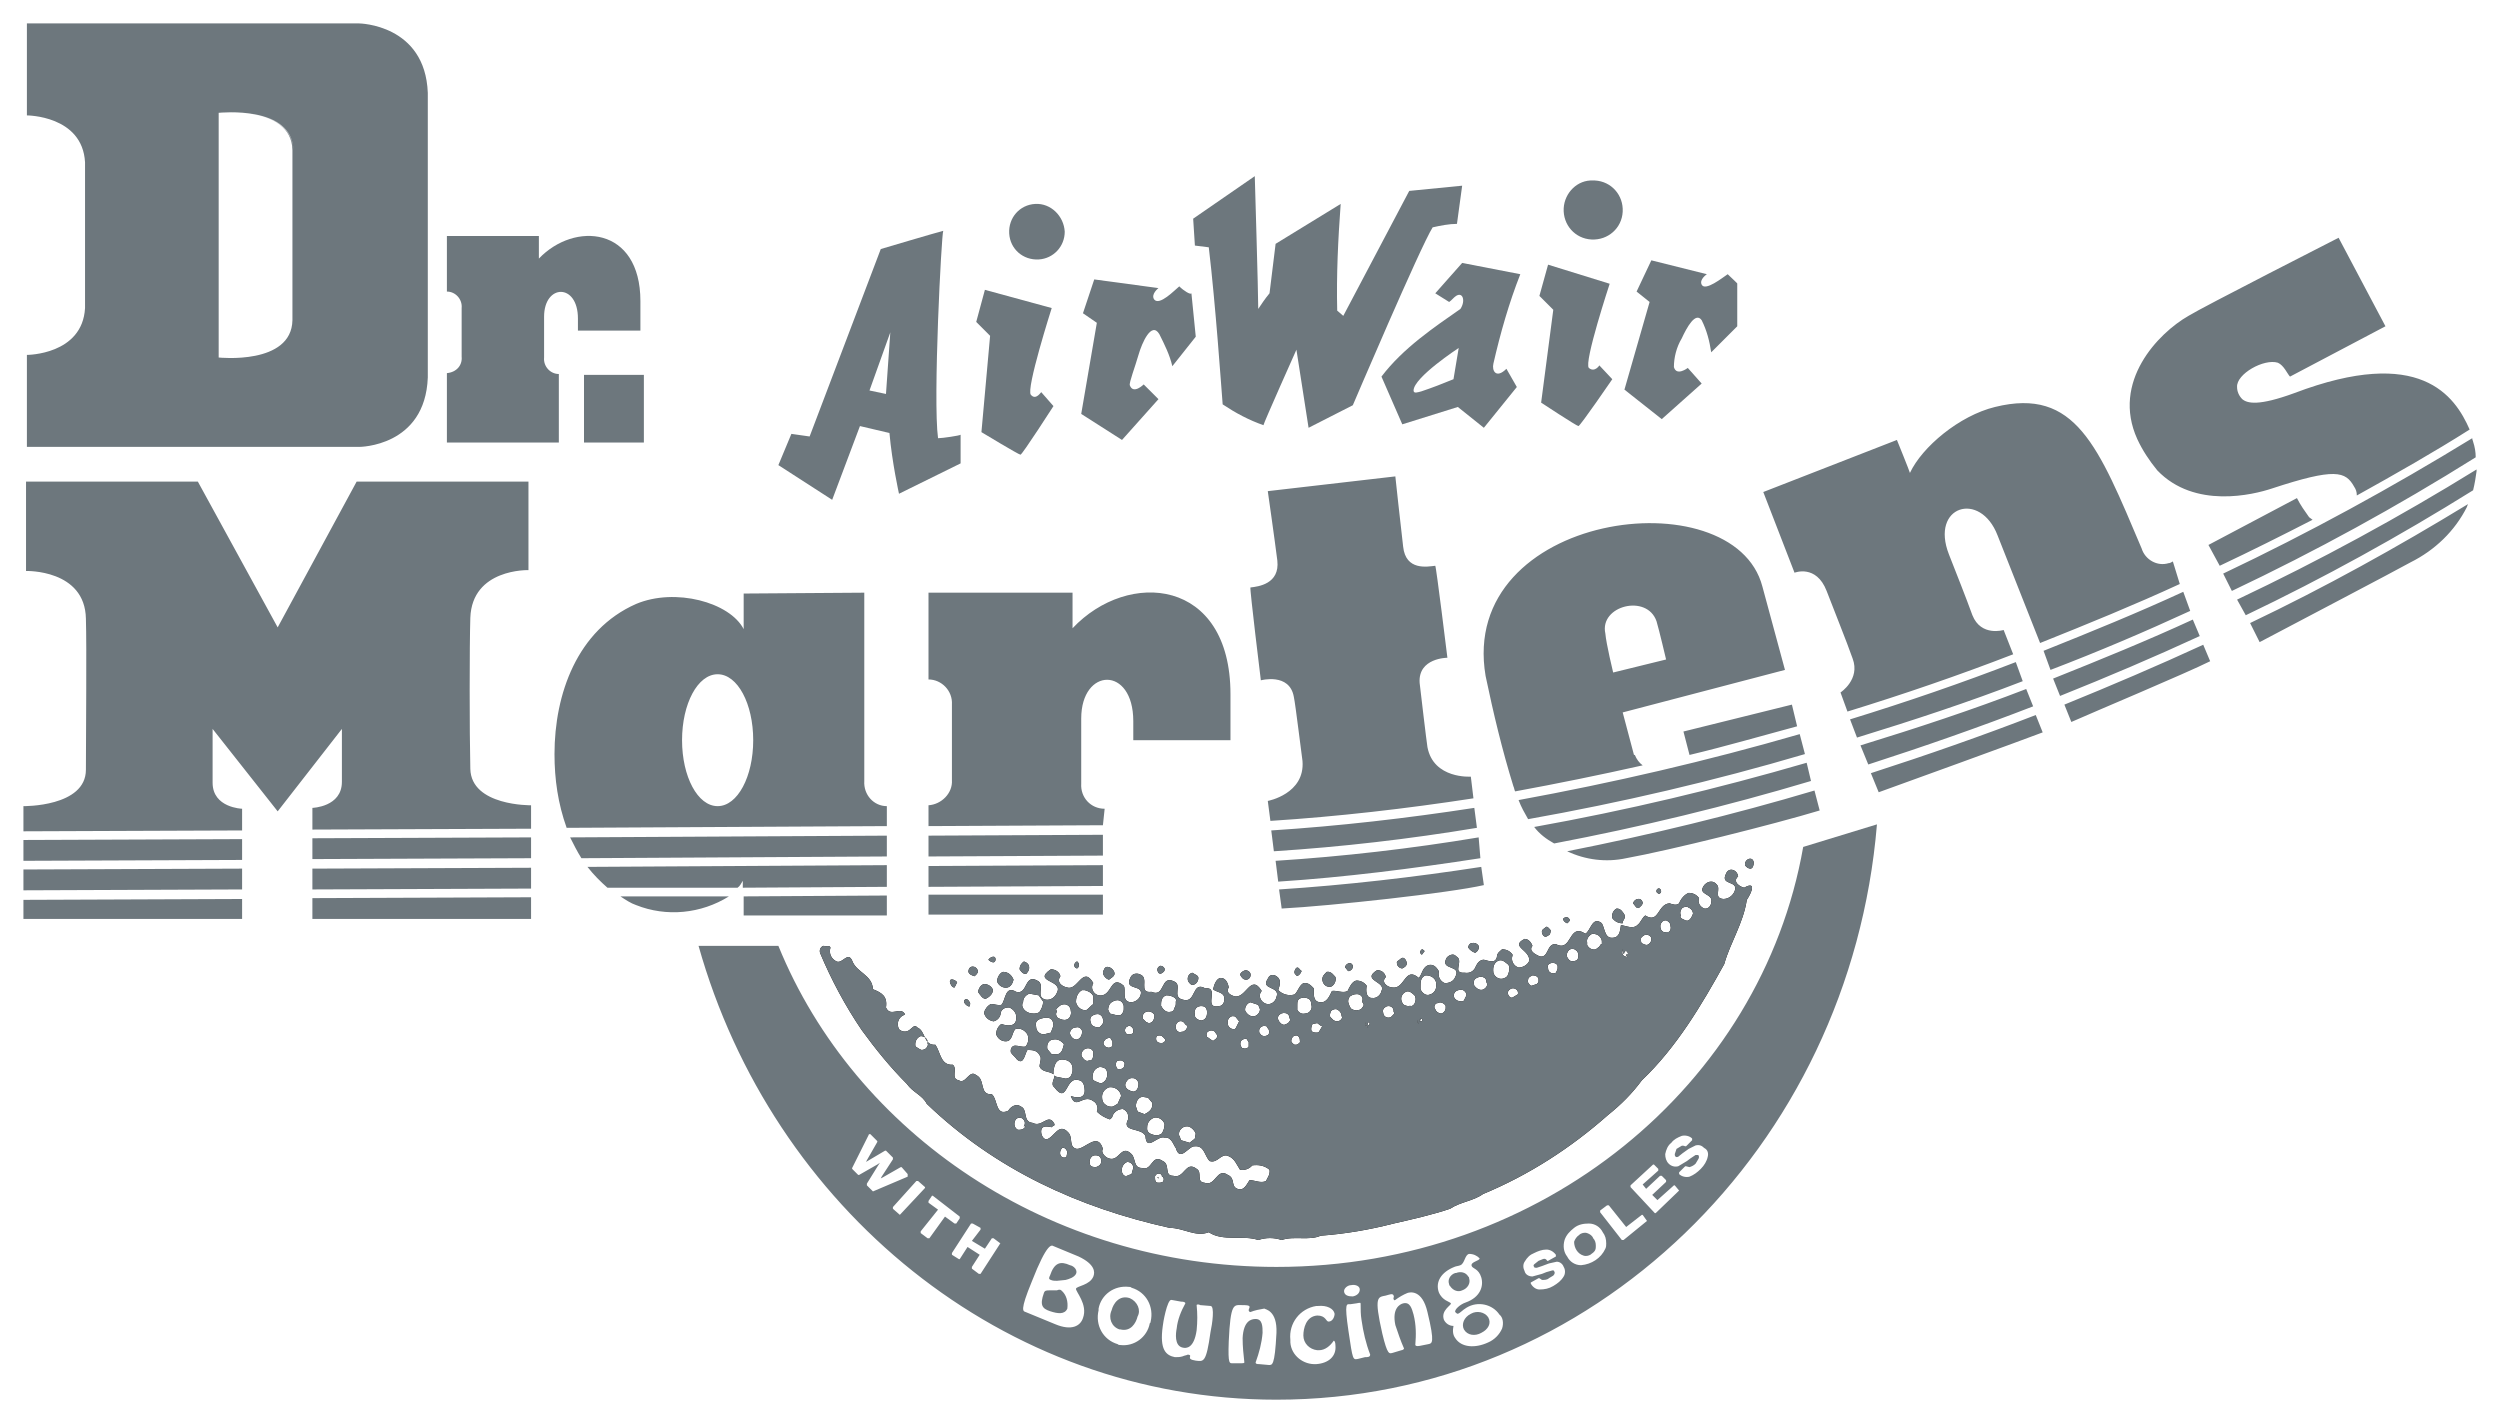 <?xml version="1.0" encoding="UTF-8"?> <!-- Generator: Adobe Illustrator 24.0.1, SVG Export Plug-In . SVG Version: 6.00 Build 0) --> <svg xmlns="http://www.w3.org/2000/svg" xmlns:xlink="http://www.w3.org/1999/xlink" id="Layer_1" x="0px" y="0px" viewBox="0 0 288.1 164" style="enable-background:new 0 0 288.1 164;" xml:space="preserve"> <style type="text/css"> .st0{fill:#6D777D;} </style> <title>DRM-Ico-File-SP01</title> <path d="M187.2,105.4c-0.2-0.3-0.4-0.7-0.9-0.7c-0.4,0.2-0.6,0.7-0.5,1.1c0.3,0.4,0.7,0.6,1.2,0.6 C186.9,106.1,187.4,105.9,187.2,105.4z"></path> <path d="M133.5,135.8L133.5,135.8z"></path> <path d="M201,102.3c-0.5-0.1-1.4-0.7-0.7-1.3c-0.1-0.8-1.1-1.1-1.4-0.3c-0.7,1.4,1.5,0.7,1,2c-0.2,0.5-0.7,0.9-1.3,0.9 c-1.2-0.1-0.2-1.2-0.8-1.7c-0.3-0.4-0.9-0.4-1.3,0l-0.1,0.1c-0.9,1.2,1.1,0.9,0.8,2c0,0.3-0.3,0.8-0.8,0.7c-0.5-0.2-0.8-0.7-0.6-1.2 c-0.3-0.4-0.7-0.6-1.2-0.6c-0.5,0.2-0.9,0.7-1.1,1.2c-0.3,0.3-0.8,0.1-1.1,0c-1.4,0.1-1.2,2.4-2.8,1.4c-0.4,0.3-0.5,0.8-0.9,1.1 c-0.5,0.5-1.3,0.1-1.9,0c-0.1,0.6-0.1,1.1-0.6,1.4c-1.3,0.4-1.2-0.9-1.6-1.6c-1.1-0.9-1.3,0.9-1.9,1.2c-2-1.3-1.5,2.2-3.4,1.2 c-1.1-0.1-0.8,1.7-1.9,1.4c-0.4-0.2-1.3-0.6-0.8-1.2c-0.1-0.3-0.4-0.8-0.9-0.8c-1.8,0.9,0.8,1.3,0.5,2.6c-0.2,0.4-0.7,0.7-1.2,0.7 c-0.6-0.2-0.9-0.8-0.7-1.4V110c-0.3-0.4-0.7-0.6-1.2-0.6c-0.2,0.2-0.6,0.4-0.6,0.9c-0.2,0.8-1,0.4-1.5,0.3c-0.4,0-0.7,0.3-0.9,0.7 c-0.2,0.6-0.7,0.9-1.3,0.8c-1.6,0.1,0-1.4-1-1.9c-0.3-0.4-0.9-0.1-1.1,0.2c-0.8,1.5,1.8,0.7,1,2.2c-0.2,0.5-0.7,0.7-1.2,0.7 c-0.5-0.2-0.8-0.7-0.7-1.3v-0.1c-0.2-0.3-0.5-0.8-1.1-0.7c-0.8,0.2-0.8,1.1-1.2,1.5c-1.6-1.4-1.6,1.3-3,1.1c-0.6,0-1.4-0.6-0.8-1.2 c-0.1-0.5-0.5-0.8-1-0.8c-1.9,1.2,1.1,1.3,0.5,2.4c-0.1,0.5-0.6,0.9-1.1,0.8H158c-0.6-0.1-0.6-0.9-0.5-1.4c-0.3-0.4-0.7-0.6-1.2-0.6 c-0.5,0.1-0.8,0.8-1,1.2c-0.5,0.3-1.3-0.1-1.8,0c-0.3,0.6-0.6,1.4-1.4,1.3s-0.7-0.9-0.7-1.6c-0.3-0.3-0.6-0.7-1.2-0.6 c-0.5,0.3-0.6,0.9-1,1.3c-0.7,0.2-1.4,0-1.9-0.5c0.2-0.6,0.4-1.2-0.2-1.6c-0.3-0.2-0.7-0.2-0.9,0.1c0,0.1-0.1,0.1-0.1,0.2 c-0.9,1.3,1.5,0.8,1,2.1c-0.1,0.5-0.6,0.9-1.1,0.8s-0.9-0.6-0.8-1.1c0-0.1,0.1-0.3,0.2-0.4c-1.3-2.1-1.8,1-3.2,0.6 c-0.3-0.1-1-0.4-0.6-1c-0.1-0.6-0.4-1.1-0.9-1.1s-0.8,0.8-0.9,1.3c0.3,0.3,0.9,0.3,1.2,0.7c0.2,0.4,0.1,1-0.3,1.2 c-2.3,0.6,0-2.2-1.8-2c-1.6-0.9-1,1.8-2.6,1.3c-1.3-0.3,0-1.7-1-2.1c-1.6-0.8-1,1.9-2.6,1.2c-1.6,0.2-0.2-1.6-1.3-2 c-0.4-0.2-0.9-0.1-1.1,0.3c-0.9,1.7,1.7,0.7,1.1,2.2c-0.2,0.4-0.6,0.7-1.1,0.7c-1.1-0.1-0.5-1.4-0.8-1.9c-1.6-1.4-1.3,1.4-2.9,1.1 c-0.5-0.1-0.9-0.7-0.7-1.2c0-0.1,0-0.2,0.1-0.2c-1.2-2.1-1.8,0.9-3,0.5c-0.6-0.1-1.3-0.6-0.8-1.3c-0.1-0.5-0.6-0.8-1.1-0.8 c-2.2,1.5,1.5,1.2,0.7,2.7c-0.2,0.5-0.7,0.9-1.3,0.8c-1.2-0.3-0.1-1.5-0.8-2.1c-1.7-1.1-1.2,1.6-2.6,1.2c-1.3-0.8-1.2,1-1.7,1.5 c-0.4,0.1-0.8-0.1-1.2-0.1c-0.4,0.2-0.7,0.6-0.8,1c0.1,0.5,0.5,0.9,1.1,1c0.4-0.1,0.7-0.4,0.8-0.8c0-0.5,0.4-0.8,0.9-0.8 c0.1,0,0.2,0,0.3,0.1c0.5,0.3,0.7,0.8,0.6,1.3c-0.1,0.9-1.2,0.7-1.7,0.5c-0.4,0.3-0.6,0.7-0.6,1.2c0.2,0.5,0.6,0.8,1.1,0.8 c0.8,0,0.7-1,1.1-1.4c0.5-0.2,1.1,0.1,1.4,0.6c0.2,0.5,0.1,1-0.2,1.4c-0.4,0.1-0.8-0.1-1.2-0.1s-0.6,0.4-0.5,0.8 c0.2,0.3,0.5,0.5,0.7,0.8c0.8,0.7,0.9-0.7,1.2-1.1c0.5,0,1.1,0,1.4,0.6c0.3,0.3,0,0.9,0,1.3c0.3,0.7,1.1,0.5,1.6,0.9v-0.1v-0.3 c0.1-0.5,0.2-1.3,1-1.3s1.2,0.5,1.2,1c0,0,0,0,0-0.1v0.1c0,0.1,0,0.2,0,0.3c0,0.2-0.1,0.4-0.2,0.6s-0.4,0.3-0.6,0.3l-1-0.2 c-0.1,0-0.3-0.1-0.3-0.2c0.1,0.4-0.5,1,0,1.4c1.6,2.1,1.2-1.4,2.9-0.8c0.5,0.1,0.6,0.8,0.6,1.2c0,1-1.1,0.8-1.6,0.6 c0.6,1.7,1.4-0.3,2.6,0.6c0.4,0.2,0.6,0.8,0.4,1.2c0.4,0.4,0.9,0.7,1.5,0.9c0.1-0.1,0.3-0.2,0.3-0.4c0.2-0.5,0.7-0.8,1.2-0.8 c0.5,0.2,0.7,0.7,0.6,1.2c-0.8,1.5,1.5,0.9,2,1.9c0.1,1.9,1.4-0.1,2.2,0.2c0.8-0.1,1,0.8,1.3,1.2c0.5,1.7,1.5-0.3,2.2-0.2 c1.1-0.1,1.1,1.1,1.7,1.7c0.9,0.3,1.3-0.9,2.1-0.6s1,1,1.4,1.6c0.5,0.1,1.1-0.1,1.4-0.5c0.7-0.1,1.4,0,2,0.5c0.1,0.6-0.3,1-0.4,1.3 c-0.6,0.3-1.3-0.1-1.9-0.1c-0.3,0.4-0.6,1.3-1.4,1s-0.2-1.2-1.1-1.6c-1.3-0.9-1.4,1.4-2.7,0.9c-1-0.1-0.2-1.2-0.9-1.6 c-1.3-1-1.4,1.2-2.7,0.8c-1.1,0-0.3-1.3-1.2-1.7c-1.3-0.9-1.2,1.2-2.4,0.8c-1,0-0.7-1.1-1.2-1.6c-1.2-1.2-1.4,0.9-2.6,0.5 c-0.4-0.1-1-0.7-0.7-1.1c-0.6-2-2,0-3,0c-1-0.2-0.4-1.3-1-1.9c-1.1-1.2-1.6,0.6-2.5,0.8c-0.4,0-0.7-0.6-0.6-1.1s0.7-0.4,1.2-0.3 c0.1-0.2,0.4-0.1,0.3-0.4c-0.7-1.3-1.4,0.5-2.5-0.1c-1.2-0.1-0.5-1.6-1.4-1.9c-0.5-0.4-1.2,0.1-1.4,0.5c-1.5,0.7-1.2-1.3-1.9-1.9 c-1.5,0.1-0.7-1.7-1.8-2.2c-0.8-0.7-1.2,1.1-2,0.6c-1-0.2-0.1-1.3-0.7-1.8c-1.4,0.1-1.4-1.4-2-2.3c-1.4,0.1-1.1-1.6-2.1-2 c-0.3-0.4-0.6,0.1-0.9,0.3c-0.4,0.3-0.9,0.2-1.2-0.1l0,0c-0.3-0.6-0.1-1.3,0.5-1.6c0.1,0,0.1-0.1,0.2-0.1c-0.5-1-1.7,0.4-2.2-0.8 c0.2-1.3-0.5-1.7-1.5-2.1c-0.1-1.7-1.9-1.9-2.4-3.3c-0.5-1.1-1.1,0.4-1.8,0.1c-0.6-0.3-0.9-0.9-0.7-1.6c-0.1-0.3-0.4-0.1-0.8-0.2 c-0.3,0.1-0.5,0.4-0.4,0.8c1.3,3.1,2.9,6.1,4.8,8.9c1.6,2.2,3.3,4.3,5.2,6.2c0.7,1,1.8,1.3,2.3,2.3c7.9,7.6,17.6,12,28,14.3 c1.6,0,3,1.1,4.5,0.5c1.6,1.1,4,0.3,5.7,0.9c0.9-0.3,1.8-0.3,2.7,0c1.4-0.5,3.2,0.1,4.5-0.5c2.8-0.2,5.7-0.7,8.4-1.4 c2.2-0.5,4.4-1,6.5-1.7c1.2-0.8,2.7-0.9,3.8-1.7c5.3-2.2,10.1-5.3,14.4-9.1c1.5-1.2,2.8-2.5,3.9-4c4-3.8,6.9-8.7,9.5-13.4 c0.7-2.5,2.2-4.7,2.6-7.4C201.9,102.8,202.4,101.5,201,102.3z M132.1,116.6c0.3-0.1,0.7,0,0.9,0.3l0,0c0.1,0.2,0,0.5-0.1,0.7 s-0.3,0.3-0.5,0.3c-0.1,0-0.2-0.1-0.3-0.1l-0.4-0.4C131.6,117,131.8,116.7,132.1,116.6L132.1,116.6z M130.1,118.2 c0.2,0,0.4,0.2,0.5,0.4c0,0.1,0,0.3,0,0.4c-0.1,0.2-0.4,0.2-0.6,0.2c-0.1,0-0.2,0-0.2-0.1c-0.2-0.2-0.2-0.4-0.1-0.6 C129.7,118.4,129.9,118.3,130.1,118.2L130.1,118.2z M128.1,115.5c0.3-0.2,0.6-0.3,0.9-0.2c0.3,0.1,0.5,0.4,0.5,0.7c0,0,0,0,0-0.1 c0,0,0,0,0,0.1l0,0c0,0.1,0,0.2,0,0.3c0,0.3-0.2,0.6-0.4,0.7c-0.1,0-0.2,0-0.4,0l-0.8-0.2c0,0-0.2-0.5-0.2-0.4 C127.7,116.1,127.8,115.7,128.1,115.5L128.1,115.5z M127.3,119.9c0.1-0.2,0.4-0.3,0.6-0.3c0.1,0,0.2,0.3,0.3,0.4c0,0.2,0,0.3,0,0.5 c-0.1,0.2-0.4,0.3-0.6,0.2c-0.1,0-0.2,0-0.2-0.1C127.1,120.4,127.1,120.1,127.3,119.9L127.3,119.9z M126.7,116.9 c0.2,0.1,0.4,0.3,0.4,0.6v-0.1c0.2,0.4-0.1,0.7-0.3,0.9c-0.1,0.1-0.1,0.1-0.2,0.1c-0.3,0-0.6-0.1-0.8-0.3c-0.1-0.2-0.1-0.3-0.1-0.3 c-0.1-0.2-0.1-0.5,0.1-0.7C126.1,116.9,126.4,116.8,126.7,116.9L126.7,116.9z M124.7,114.1c0.1,0,0.2,0,0.3,0c0.4,0.1,0.8,0.3,1,0.7 l0,0l0,0l0,0v0.9c-0.3,0.2-0.5,0.5-0.8,0.7c-0.6,0.1-1.1-0.4-1.2-0.9c0,0,0,0,0-0.1C124,114.8,124.3,114.3,124.7,114.1L124.7,114.1z M117.8,115.9c0-0.1,0-0.3,0.1-0.4c0-0.5,0.3-0.8,0.7-1l1.1,0.2l0.5,0.7c0,0.1,0,0,0,0.1c0,0.4-0.2,0.8-0.4,1.1 c-0.2,0.2-0.5,0.2-0.7,0.2C118.4,116.8,117.9,116.4,117.8,115.9L117.8,115.9z M120.3,119.2c-0.5,0-0.9-0.4-0.9-0.9 c-0.2-0.7,0.4-0.9,0.9-1s1.1,0,1.1,0.9l0,0l0,0l0,0l-0.3,0.8L120.3,119.2z M121.9,121.5h-0.7l-0.5-0.6c-0.1-0.5,0.1-1,0.6-1.1 c0,0,0,0,0.1,0c0.4-0.1,0.8,0.1,1.1,0.4c0.1,0.1,0.1,0.1,0.1,0.2C122.5,120.6,122.5,121.3,121.9,121.5L121.9,121.5z M121.9,117.3 c-0.1-0.1-0.2-0.3-0.2-0.4s0-0.2,0.1-0.3l-0.1-0.3c0.2-0.2,0.4-0.4,0.6-0.5c0.3-0.1,0.6-0.1,0.8,0.1c0.2,0.1,0.3,0.4,0.3,0.6v-0.1 v0.1l0,0c0.1,0.4-0.1,0.9-0.5,1l0,0C122.6,117.6,122.3,117.5,121.9,117.3L121.9,117.3z M124.1,119.8c-0.4,0-0.7-0.3-0.8-0.7 c0-0.4,0.3-0.7,0.7-0.7c0.3-0.1,0.6,0.1,0.7,0.4v0.1C124.7,119.3,124.5,119.7,124.1,119.8L124.1,119.8z M124.7,121.8 c-0.2-0.3,0-0.7,0.3-0.9l0,0c0.4-0.2,0.8-0.1,1,0.3c0,0.1,0,0.1,0,0.2c0,0.6-0.2,0.9-0.5,0.8C125.2,122.4,124.9,122.1,124.7,121.8 L124.7,121.8z M126.7,124.8l-0.5-0.2c-0.2-0.1-0.3-0.2-0.3-0.4c0-0.6,0.2-1,0.7-1.2c0.2-0.1,0.5,0,0.7,0.1s0.3,0.4,0.3,0.6v-0.1v0.1 l0,0l0,0l0,0c0,0.1,0,0.1,0,0.2c0,0.2-0.1,0.4-0.2,0.6C127.1,124.8,126.9,124.9,126.7,124.8L126.7,124.8z M129.2,126.3l-0.4,0.9 c-0.2,0.1-0.3,0.2-0.5,0.3c-0.3,0.1-0.7,0-0.9-0.2c-0.3-0.2-0.4-0.5-0.4-0.9c0-0.5,0.3-0.9,0.8-1.1 C128.4,125.2,129.1,125.6,129.2,126.3C129.2,126.3,129.2,126.2,129.2,126.3L129.2,126.3z M129.5,123c-0.1,0.1-0.2,0.2-0.4,0.2 c-0.1,0-0.2,0-0.3,0c-0.2-0.2-0.3-0.6-0.1-0.9c0.1-0.1,0.4-0.1,0.5-0.1s0.4,0.2,0.4,0.3l0,0C129.6,122.6,129.6,122.8,129.5,123 L129.5,123z M129.7,125.2c-0.1-0.3,0.1-0.6,0.3-0.8c0.2-0.2,0.6-0.2,0.8-0.1s0.4,0.3,0.4,0.6l0,0c0,0.6-0.3,0.9-0.6,0.9 C130.1,125.7,129.8,125.5,129.7,125.2L129.7,125.2z M131.9,128.4l-0.8-0.3l-0.2-0.6c0-0.7,0.4-1.1,0.8-1.1l0.6,0.1l0.5,0.6l0,0 c0,0.1,0,0.2,0,0.2C132.8,127.9,132.3,128.2,131.9,128.4L131.9,128.4z M133.9,130.6c-0.2,0.2-0.6,0.3-0.9,0.2 c-0.3-0.1-0.9-0.2-0.8-0.9c0-0.5,0.3-0.9,0.8-1.1c0.5-0.1,1,0.2,1.2,0.7c0,0,0,0,0,0.1C134.2,129.9,134.1,130.3,133.9,130.6 L133.9,130.6z M133.9,120.2c-0.2,0-0.4,0-0.6-0.2c-0.1-0.2-0.1-0.4,0-0.6c0.1-0.1,0.5-0.1,0.6,0s0.4,0.3,0.4,0.5 C134.2,120.1,134,120.2,133.9,120.2L133.9,120.2z M134.9,116.6c-0.4,0.1-0.8-0.1-1.1-0.7c0-0.4,0-1,0.6-1.2c0.4,0,0.7,0.1,1,0.3 c0.1,0.1,0.2,0.3,0.1,0.4v0.1c0,0.1,0,0.1,0,0.2c0,0.2-0.1,0.4-0.2,0.5C135.3,116.5,135.1,116.6,134.9,116.6L134.9,116.6z M135.5,118.5c-0.1-0.3,0.1-0.7,0.4-0.8c0.3-0.1,0.6,0.1,0.7,0.4c0,0,0,0,0-0.1c0,0,0,0.1,0.1,0.1l0,0c0.1,0.1,0.1,0.2,0.1,0.2 c0,0.2-0.1,0.4-0.3,0.5c-0.1,0.1-0.2,0.1-0.3,0.1C135.9,119,135.6,118.9,135.5,118.5C135.5,118.6,135.5,118.5,135.5,118.5 L135.5,118.5z M137.8,130.6L137.8,130.6l-0.1,0.6c-0.2,0.2-0.4,0.3-0.6,0.5l-1-0.3c-0.1-0.2-0.1-0.4-0.2-0.5c-0.1-0.3,0-0.6,0.2-0.8 s0.4-0.3,0.7-0.3C137.2,129.8,137.6,130.2,137.8,130.6L137.8,130.6C137.7,130.6,137.8,130.7,137.8,130.6L137.8,130.6z M138.5,117.6 c-0.4,0-0.9-0.3-0.8-0.7c-0.1-0.3,0-0.6,0.2-0.8c0.3-0.2,0.6-0.2,0.9-0.1c0.2,0.1,0.3,0.4,0.3,0.6v0.1 C139.1,117.2,138.9,117.5,138.5,117.6L138.5,117.6z M140,119.8c-0.1,0.1-0.2,0.2-0.3,0.1c-0.2-0.1-0.4-0.3-0.6-0.4 c-0.1-0.2-0.1-0.5,0.1-0.6c0.2-0.2,0.6-0.2,0.8,0c0.1,0.1,0.1,0.2,0.2,0.3C140.4,119.4,140.2,119.7,140,119.8L140,119.8z M142.8,117.7l-0.4,0.8c-0.1,0.1-0.1,0.1-0.2,0.1c-0.4,0-0.7-0.3-0.7-0.6c-0.1-0.4,0.1-0.8,0.5-0.9l0,0c0.2,0,0.3,0,0.4,0.1 L142.8,117.7C142.8,117.7,142.8,117.6,142.8,117.7L142.8,117.7z M143.9,120.6c-0.1,0.2-0.4,0.3-0.6,0.2c-0.1,0-0.2,0-0.2-0.1 c-0.2-0.2-0.2-0.5-0.1-0.7c0.1-0.2,0.4-0.3,0.6-0.3c0.1,0,0.2,0.3,0.3,0.4C143.9,120.3,143.9,120.4,143.9,120.6L143.9,120.6z M144.6,117.1c-0.4,0.1-0.8-0.1-1.1-0.6c-0.1-0.4,0.2-0.9,0.6-1l0.9,0.3l0.2,0.5C145.2,116.7,144.9,117,144.6,117.1L144.6,117.1z M146.2,119.2c-0.1,0.1-0.3,0.2-0.5,0.2s-0.4-0.1-0.5-0.3c-0.1-0.1-0.1-0.2-0.1-0.3c0-0.2,0.1-0.4,0.3-0.5s0.4-0.1,0.6,0l0.1,0.2 C146.3,118.7,146.3,119,146.2,119.2L146.2,119.2z M106.8,120.7c-0.1,0.2-0.4,0.3-0.6,0.3c-0.3-0.1-0.5-0.3-0.7-0.4 c-0.1-0.5,0.1-1,0.6-1.2c0.4,0,0.8,0.3,0.8,0.7l0,0c0,0.1,0,0.1,0,0.2C107,120.4,106.9,120.5,106.8,120.7L106.8,120.7z M118.2,129.8 L118.2,129.8C118.1,129.8,118.1,129.8,118.2,129.8c-0.3,0.4-0.5,0.4-0.9,0.4c-0.4-0.2-0.5-0.7-0.3-1.1l0,0c0.1-0.2,0.3-0.3,0.5-0.3 c0.3,0,0.5,0.2,0.6,0.5c0,0.1,0,0.2,0,0.2c0,0.1-0.1,0.3-0.2,0.4C118,129.7,118.1,129.8,118.2,129.8L118.2,129.8z M122.9,133.3 c0,0.1-0.2,0.1-0.3,0.1c-0.2,0-0.3-0.1-0.4-0.3c-0.1-0.3,0-0.6,0.2-0.8c0.1-0.1,0.3,0,0.4,0.1s0.2,0.3,0.2,0.4L122.9,133.3z M126.9,133.8L126.9,133.8c0,0.2,0,0.5-0.6,0.7c-0.2,0-0.7,0-0.7-0.4c-0.1-0.3,0-0.6,0.2-0.8s0.5-0.2,0.8-0.1 c0.2,0.1,0.3,0.3,0.3,0.5C126.9,133.7,126.9,133.8,126.9,133.8L126.9,133.8z M130.4,135.3c-0.2,0.1-0.4,0.1-0.5,0.2 c-0.3,0.1-0.5-0.1-0.6-0.4c-0.1-0.5,0.1-1,0.6-1.2c0.3,0,0.7,0.2,0.7,0.7L130.4,135.3z M134,136.2L134,136.2c0,0-0.2,0.1-0.4,0.1 s-0.3,0-0.4-0.1c-0.1-0.2-0.1-0.4-0.1-0.6c0-0.1,0.1-0.2,0.2-0.3c0.2-0.1,0.5-0.1,0.6,0.2v0.1c0,0,0,0.1,0,0S134.3,135.8,134,136.2 L134,136.2z M148.6,117.7c-0.1,0.2-0.3,0.3-0.6,0.4c-0.3,0-0.6-0.3-0.7-0.6c-0.1-0.2,0-0.5,0.2-0.6c0.2-0.2,0.6-0.2,0.8-0.1 s0.3,0.3,0.3,0.5C148.7,117.5,148.7,117.6,148.6,117.7L148.6,117.7z M149.6,120.3c-0.1,0.1-0.2,0.1-0.4,0.1 c-0.2-0.1-0.3-0.2-0.4-0.4c0-0.2,0.1-0.5,0.3-0.6s0.4-0.1,0.5,0c0.2,0.2,0.2,0.4,0.2,0.6C149.9,120.1,149.7,120.2,149.6,120.3 L149.6,120.3z M150.9,116.6c-0.1,0.1-0.3,0.2-0.5,0.2c-0.4,0.1-0.7-0.1-0.9-0.4c0-0.1,0-0.2,0-0.3v-0.3c0-0.3,0-0.7,0.5-0.8 c0.3-0.1,0.6,0,0.8,0.1s0.3,0.3,0.3,0.6l0,0v0.1c0,0,0,0,0-0.1C151.2,116,151.2,116.3,150.9,116.6L150.9,116.6z M152.3,118.4 l-0.3,0.5c-0.1,0.1-0.1,0.1-0.3,0.1c-0.5,0-0.6-0.2-0.6-0.4s0.1-0.6,0.2-0.6l0.5-0.1l0.4,0.3C152.4,118.3,152.4,118.2,152.3,118.4 L152.3,118.4z M154.6,117.4c-0.1,0.2-0.3,0.3-0.6,0.3c-0.1,0-0.2-0.1-0.3-0.1l-0.4-0.4c-0.1-0.2,0-0.5,0.1-0.7 c0.2-0.2,0.6-0.3,0.8-0.1c0.2,0.1,0.4,0.4,0.4,0.6v-0.1v0.1l0,0v0.1C154.7,117.2,154.7,117.3,154.6,117.4L154.6,117.4z M157,116.1 c-0.1,0.2-0.3,0.3-0.5,0.3c-0.2,0.1-0.5,0-0.7-0.1s-0.3-0.4-0.4-0.7c-0.1-0.3,0-0.6,0.2-0.8c0.3-0.2,0.7-0.3,1-0.2 c0.3,0.1,0.5,0.4,0.4,0.7l0,0c0,0.1,0,0.1,0,0.2C157.2,115.7,157.2,115.9,157,116.1L157,116.1z M157.3,117.8c0,0.1,0.2,0.6,0.4,0.6 C157.3,118.4,157.3,117.8,157.3,117.8L157.3,117.8z M157.8,118.1c-0.1,0.2-0.2-0.1-0.2-0.2C157.8,117.7,157.9,117.8,157.8,118.1 L157.8,118.1z M160.6,116.9c-0.1,0.1-0.2,0.2-0.3,0.3c-0.2,0.1-0.4,0.1-0.6,0c-0.2-0.1-0.3-0.3-0.3-0.5c-0.1-0.2,0-0.5,0.2-0.6 c0.2-0.2,0.5-0.2,0.7-0.1s0.3,0.3,0.3,0.5v-0.1v0.1l0,0v0.1C160.7,116.7,160.7,116.8,160.6,116.9L160.6,116.9z M162.9,115.8 c-0.1,0.1-0.3,0.2-0.4,0.1c-0.2,0.1-0.5,0-0.7-0.1s-0.2-0.3-0.3-0.5c-0.1-0.4,0.1-0.8,0.5-1l0,0c0.4-0.2,0.8,0.2,1,0.4 c0.1,0.1,0.1,0.1,0.1,0.2C163.2,115.2,163.1,115.6,162.9,115.8L162.9,115.8z M163.3,117.5C163.3,117.5,163.3,117.4,163.3,117.5 L163.3,117.5L163.3,117.5C163.3,117.4,163.3,117.4,163.3,117.5c0,0.2,0.1,0.3,0.2,0.5C163.3,117.8,163.3,117.7,163.3,117.5 L163.3,117.5z M163.9,117.5L163.9,117.5c0,0.1,0,0.2-0.1,0.2h-0.1l0,0l0,0c0,0,0,0,0-0.1l0,0l0,0c0,0.1-0.1,0.1-0.1,0.1v-0.2 l0.1,0.1v-0.1v-0.1h0.1l0,0C163.8,117.4,164,117.5,163.9,117.5L163.9,117.5L163.9,117.5c0,0,0,0.1,0,0.2V117.5z M163.7,114 c0-0.1,0-0.2,0-0.4c0-0.4,0-1,0.6-1.2c0.4,0,0.7,0.1,1,0.4c0.1,0.2,0.2,0.3,0.2,0.5c0,0.1,0,0.1,0,0.2s0,0.1,0,0.2 c0,0.4-0.3,0.8-0.7,0.9C164.4,114.8,163.9,114.5,163.7,114L163.7,114z M166.1,116.8c-0.3,0-0.6-0.2-0.7-0.5 c-0.2-0.2-0.1-0.6,0.2-0.7c0,0,0,0,0.1,0c0.3-0.2,0.7,0,0.9,0.3c0,0.1,0,0.2,0,0.3C166.6,116.3,166.5,116.7,166.1,116.8L166.1,116.8 z M168.7,115.3c-0.1,0.1-0.1,0.1-0.3,0.1c-0.3,0-0.6-0.1-0.8-0.4c-0.1-0.2-0.1-0.5,0.1-0.7c0.2-0.2,0.6-0.3,0.9-0.2 c0.2,0.1,0.4,0.3,0.4,0.6L168.7,115.3z M171,114c-0.2,0.1-0.6,0.2-1.1-0.4c-0.1-0.3-0.1-0.6,0.1-0.8c0.3-0.2,0.6-0.3,0.9-0.2 c0.3,0.1,0.4,0.3,0.4,0.6v-0.1v0.1l0,0C171.5,113.5,171.3,113.8,171,114z M173,112.8c-0.4,0-0.8-0.3-0.9-0.7 c-0.1-0.7,0.1-1.2,0.6-1.4c0.3-0.1,0.6,0,0.9,0.3c0.1,0,0.3,0.3,0.3,0.3c0.1,0.4,0,0.8-0.2,1.2C173.5,112.7,173.2,112.8,173,112.8 L173,112.8z M174.9,114.6C174.9,114.7,174.9,114.7,174.9,114.6l-0.5,0.3c-0.1,0.1-0.3,0.1-0.4,0c-0.4-0.4-0.2-0.7-0.1-0.8 c0.2-0.2,0.5-0.3,0.8-0.1C174.9,114.1,175,114.4,174.9,114.6L174.9,114.6z M177.3,113.1c0,0.1-0.1,0.2-0.2,0.3l-0.6,0.2 c-0.1,0-0.1,0-0.2-0.1c-0.2-0.2-0.3-0.4-0.2-0.6c0-0.2,0.1-0.3,0.5-0.5c0.3,0,0.6,0.1,0.7,0.4C177.3,112.8,177.3,112.9,177.3,113.1 L177.3,113.1z M179.3,112.1c-0.2,0.1-0.4,0.1-0.6,0c-0.2-0.1-0.3-0.3-0.3-0.5c-0.1-0.3,0-0.5,0.3-0.6l0,0c0.3-0.1,0.7,0,0.8,0.3 c0,0.1,0,0.2,0,0.3C179.5,111.7,179.4,111.9,179.3,112.1L179.3,112.1z M181.6,110.7c-0.2,0.1-0.5,0.1-0.7,0 c-0.1-0.1-0.2-0.2-0.3-0.4c-0.1-0.3,0-0.6,0.2-0.8c0.2-0.2,0.6-0.2,0.8,0c0.2,0.1,0.3,0.4,0.3,0.6V110 C181.9,110.6,181.7,110.7,181.6,110.7L181.6,110.7z M184.3,109.1c-0.1,0.1-0.3,0.2-0.4,0.3c-0.4,0.1-0.8-0.1-1-0.5 c0-0.1,0-0.2,0-0.3c-0.1-0.4,0.2-0.8,0.6-1c0.3,0,0.7,0.1,0.9,0.4c0.1,0.1,0.2,0.3,0.2,0.5v0.1c0,0.1,0,0.1,0,0.2 C184.4,108.8,184.4,109,184.3,109.1L184.3,109.1z M187,110c-0.1-0.2-0.1-0.5,0.1-0.7c0,0-0.1,0.1-0.1,0.2s0,0.3,0.1,0.4 c0,0,0.1,0,0.1,0.1l-0.1-0.3c0,0.1,0.1,0.1,0.1,0.1l0,0c0-0.1,0-0.1,0.1-0.2c0.1,0,0.2,0,0.2,0.1c0,0,0,0,0.1,0.1v0.1l0,0v0.1 c-0.1,0-0.1,0-0.2,0l0,0c0,0,0,0,0-0.1l0,0l0,0l0,0c0,0.1,0,0.1,0,0.2c0.1,0.1,0.3,0.3,0.4,0.2C187.4,110.3,187.1,110.2,187,110z M190.3,108.4c-0.1,0.2-0.2,0.4-0.5,0.5c-0.2,0-0.4-0.1-0.6-0.2c-0.1-0.1-0.1-0.3-0.1-0.5s0.2-0.3,0.5-0.5c0.3,0,0.6,0.1,0.7,0.4 C190.3,108.2,190.3,108.3,190.3,108.4L190.3,108.4z M192.3,107.4c-0.1,0-0.2,0-0.3,0c-0.3,0.1-0.5-0.1-0.6-0.3 c-0.1-0.3-0.1-0.6,0.1-0.8c0.1-0.2,0.4-0.3,0.6-0.2c0.2,0.1,0.4,0.3,0.4,0.5v0.1C192.6,107,192.5,107.3,192.3,107.4L192.3,107.4z M194.5,106.1c-0.1,0-0.3,0-0.4-0.1c-0.2-0.1-0.6-0.2-0.4-0.5c-0.1-0.2-0.1-0.5,0.1-0.8c0.2-0.2,0.6-0.3,0.8-0.1 c0.3,0.1,0.5,0.4,0.5,0.7C195,105.6,194.8,106,194.5,106.1L194.5,106.1z"></path> <path d="M133.5,135.8L133.5,135.8v-0.1c0,0,0,0-0.1,0S133.4,135.7,133.5,135.8z"></path> <path d="M116.1,113.8c0.4-0.1,0.6-0.5,0.7-0.9c-0.2-0.5-0.6-0.9-1.2-0.9c-0.4,0.1-0.7,0.7-0.7,1.1 C115.1,113.6,115.6,113.9,116.1,113.8z"></path> <path d="M114.5,110.9c0.1,0,0.3-0.2,0.2-0.5s-0.6-0.1-0.8,0.2C114.1,110.8,114.3,110.9,114.5,110.9z"></path> <path d="M124.1,111.6c0.1,0,0.3-0.2,0.2-0.6c-0.1-0.1-0.1-0.2-0.2-0.2C123.7,111,123.7,111.5,124.1,111.6z"></path> <path d="M118.3,112.2c0.1-0.2,0.3-0.3,0.3-0.7s-0.3-0.6-0.6-0.7c-0.3,0.2-0.5,0.5-0.5,0.9C117.7,112,117.9,112.3,118.3,112.2z"></path> <path d="M112.3,112.5c0.1-0.1,0.4-0.3,0.4-0.6c-0.2-0.7-1.1-0.7-1.1,0.1C111.7,112.3,112,112.4,112.3,112.5z"></path> <path d="M127.8,112.9c0.2-0.2,0.8-0.4,0.6-0.9s-1-0.9-1.2-0.2C126.9,112.2,127.4,112.8,127.8,112.9z"></path> <path d="M121.8,123.7L121.8,123.7L121.8,123.7L121.8,123.7z"></path> <path d="M110,113.8c0.1-0.2,0.2-0.4,0.3-0.6c-0.2-0.3-1-0.6-0.8,0.1C109.6,113.5,109.7,113.8,110,113.8z"></path> <path d="M113.6,115.1c0.4-0.2,0.9-0.6,0.8-1.1c-0.2-0.4-0.6-0.6-1-0.6c-0.4,0.1-0.6,0.5-0.7,0.9C113,114.7,113.2,115.1,113.6,115.1z "></path> <path d="M111.7,116c0.1-0.1,0.1-0.3,0.1-0.4c-0.1-0.2-0.3-0.6-0.6-0.4S111.3,115.9,111.7,116z"></path> <path d="M178.4,107.8c0.2,0,0.3-0.3,0.3-0.6c-0.2-0.2-0.3-0.4-0.5-0.4c-0.2,0.2-0.6,0.3-0.5,0.7S178.1,108.1,178.4,107.8z"></path> <path d="M180.6,106.4c0.1-0.1,0.3-0.2,0.3-0.4c-0.1-0.2-0.2-0.3-0.4-0.3C179.8,105.8,180.3,106.3,180.6,106.4z"></path> <path d="M170,109.8c0.2-0.1,0.5-0.4,0.4-0.8c-0.2-0.3-0.5-0.4-0.9-0.3c-0.2,0.1-0.3,0.3-0.3,0.5C169.4,109.5,169.7,109.7,170,109.8z "></path> <path d="M164.2,109.6c-0.1,0-0.2-0.2-0.3-0.2s-0.4,0.3-0.1,0.6C164,110,164,109.7,164.2,109.6z"></path> <path d="M188.9,104.6c0.2-0.2,0.4-0.3,0.4-0.6c-0.2-0.7-1-0.4-1.1,0.1C188.4,104.3,188.6,104.8,188.9,104.6z"></path> <path d="M133.8,112.2c0.1-0.1,0.5-0.2,0.4-0.6c-0.1-0.2-0.3-0.3-0.5-0.3c-0.2,0.1-0.4,0.3-0.3,0.6S133.6,112.2,133.8,112.2z"></path> <path d="M191.4,102.6c-0.1-0.4-0.6-0.2-0.5,0.2c0.1,0.1,0.2,0.2,0.3,0.2S191.5,102.8,191.4,102.6z"></path> <path d="M201.1,99.7c0.1,0.2,0.4,0.4,0.6,0.4c0.3,0,0.4-0.4,0.4-0.7C202,98.6,201,99,201.1,99.7z"></path> <path d="M150,111.9c-0.2-0.1-0.3-0.4-0.5-0.4s-0.5,0.6-0.2,0.8C149.5,112.7,149.9,112.2,150,111.9z"></path> <path d="M143.6,112.9c0.3,0,0.6-0.3,0.5-0.7c-0.1-0.3-0.5-0.5-0.8-0.3c-0.2,0.1-0.3,0.2-0.4,0.4C143,112.5,143.2,112.9,143.6,112.9z "></path> <path d="M153.4,113.7c0.4-0.2,0.6-0.7,0.5-1.1c-0.2-0.2-0.5-0.7-1-0.6c-0.2,0.2-0.6,0.5-0.5,1S152.9,113.8,153.4,113.7z"></path> <path d="M137.4,113.5c0.4,0,0.7-0.4,0.7-0.8l0,0c0-0.3-0.4-0.4-0.7-0.6c-0.4,0.1-0.6,0.5-0.5,0.9 C136.9,113.1,137.2,113.5,137.4,113.5z"></path> <path d="M161.6,111.6c0.2-0.1,0.6-0.3,0.5-0.7s-0.4-0.7-0.7-0.4s-0.5,0.2-0.4,0.6C161,111.3,161.3,111.6,161.6,111.6z"></path> <path d="M155.5,111.9c0.2-0.1,0.4-0.2,0.4-0.6c-0.2-0.6-0.9-0.2-0.9,0.2C155.2,111.6,155.3,112,155.5,111.9z"></path> <path class="st0" d="M187.2,105.4c-0.2-0.3-0.4-0.7-0.9-0.7c-0.4,0.2-0.6,0.7-0.5,1.1c0.3,0.4,0.7,0.6,1.2,0.6 C186.9,106.1,187.4,105.9,187.2,105.4z"></path> <path d="M133.5,135.8L133.5,135.8z"></path> <path class="st0" d="M201,102.3c-0.5-0.1-1.4-0.7-0.7-1.3c-0.1-0.8-1.1-1.1-1.4-0.3c-0.7,1.4,1.5,0.7,1,2c-0.2,0.5-0.7,0.9-1.3,0.9 c-1.2-0.1-0.2-1.2-0.8-1.7c-0.3-0.4-0.9-0.4-1.3,0l-0.1,0.1c-0.9,1.2,1.1,0.9,0.8,2c0,0.3-0.3,0.8-0.8,0.7c-0.5-0.2-0.8-0.7-0.6-1.2 c-0.3-0.4-0.7-0.6-1.2-0.6c-0.5,0.2-0.9,0.7-1.1,1.2c-0.3,0.3-0.8,0.1-1.1,0c-1.4,0.1-1.2,2.4-2.8,1.4c-0.4,0.3-0.5,0.8-0.9,1.1 c-0.5,0.5-1.3,0.1-1.9,0c-0.1,0.6-0.1,1.1-0.6,1.4c-1.3,0.4-1.2-0.9-1.6-1.6c-1.1-0.9-1.3,0.9-1.9,1.2c-2-1.3-1.5,2.2-3.4,1.2 c-1.1-0.1-0.8,1.7-1.9,1.4c-0.4-0.2-1.3-0.6-0.8-1.2c-0.1-0.3-0.4-0.8-0.9-0.8c-1.8,0.9,0.8,1.3,0.5,2.6c-0.2,0.4-0.7,0.7-1.2,0.7 c-0.6-0.2-0.9-0.8-0.7-1.4V110c-0.3-0.4-0.7-0.6-1.2-0.6c-0.2,0.2-0.6,0.4-0.6,0.9c-0.2,0.8-1,0.4-1.5,0.3c-0.4,0-0.7,0.3-0.9,0.7 c-0.2,0.6-0.7,0.9-1.3,0.8c-1.6,0.1,0-1.4-1-1.9c-0.3-0.4-0.9-0.1-1.1,0.2c-0.8,1.5,1.8,0.7,1,2.2c-0.2,0.5-0.7,0.7-1.2,0.7 c-0.5-0.2-0.8-0.7-0.7-1.3v-0.1c-0.2-0.3-0.5-0.8-1.1-0.7c-0.8,0.2-0.8,1.1-1.2,1.5c-1.6-1.4-1.6,1.3-3,1.1c-0.6,0-1.4-0.6-0.8-1.2 c-0.1-0.5-0.5-0.8-1-0.8c-1.9,1.2,1.1,1.3,0.5,2.4c-0.1,0.5-0.6,0.9-1.1,0.8H158c-0.6-0.1-0.6-0.9-0.5-1.4c-0.3-0.4-0.7-0.6-1.2-0.6 c-0.5,0.1-0.8,0.8-1,1.2c-0.5,0.3-1.3-0.1-1.8,0c-0.3,0.6-0.6,1.4-1.4,1.3s-0.7-0.9-0.7-1.6c-0.3-0.3-0.6-0.7-1.2-0.6 c-0.5,0.3-0.6,0.9-1,1.3c-0.7,0.2-1.4,0-1.9-0.5c0.2-0.6,0.4-1.2-0.2-1.6c-0.3-0.2-0.7-0.2-0.9,0.1c0,0.1-0.1,0.1-0.1,0.2 c-0.9,1.3,1.5,0.8,1,2.1c-0.1,0.5-0.6,0.9-1.1,0.8s-0.9-0.6-0.8-1.1c0-0.1,0.1-0.3,0.2-0.4c-1.3-2.1-1.8,1-3.2,0.6 c-0.3-0.1-1-0.4-0.6-1c-0.1-0.6-0.4-1.1-0.9-1.1s-0.8,0.8-0.9,1.3c0.3,0.3,0.9,0.3,1.2,0.7c0.2,0.4,0.1,1-0.3,1.2 c-2.3,0.6,0-2.2-1.8-2c-1.6-0.9-1,1.8-2.6,1.3c-1.3-0.3,0-1.7-1-2.1c-1.6-0.8-1,1.9-2.6,1.2c-1.6,0.2-0.2-1.6-1.3-2 c-0.4-0.2-0.9-0.1-1.1,0.3c-0.9,1.7,1.7,0.7,1.1,2.2c-0.2,0.4-0.6,0.7-1.1,0.7c-1.1-0.1-0.5-1.4-0.8-1.9c-1.6-1.4-1.3,1.4-2.9,1.1 c-0.5-0.1-0.9-0.7-0.7-1.2c0-0.1,0-0.2,0.1-0.2c-1.2-2.1-1.8,0.9-3,0.5c-0.6-0.1-1.3-0.6-0.8-1.3c-0.1-0.5-0.6-0.8-1.1-0.8 c-2.2,1.5,1.5,1.2,0.7,2.7c-0.2,0.5-0.7,0.9-1.3,0.8c-1.2-0.3-0.1-1.5-0.8-2.1c-1.7-1.1-1.2,1.6-2.6,1.2c-1.3-0.8-1.2,1-1.7,1.5 c-0.4,0.1-0.8-0.1-1.2-0.1c-0.4,0.2-0.7,0.6-0.8,1c0.1,0.5,0.5,0.9,1.1,1c0.4-0.1,0.7-0.4,0.8-0.8c0-0.5,0.4-0.8,0.9-0.8 c0.1,0,0.2,0,0.3,0.1c0.5,0.3,0.7,0.8,0.6,1.3c-0.1,0.9-1.2,0.7-1.7,0.5c-0.4,0.3-0.6,0.7-0.6,1.2c0.2,0.5,0.6,0.8,1.1,0.8 c0.8,0,0.7-1,1.1-1.4c0.5-0.2,1.1,0.1,1.4,0.6c0.2,0.5,0.1,1-0.2,1.4c-0.4,0.1-0.8-0.1-1.2-0.1s-0.6,0.4-0.5,0.8 c0.2,0.3,0.5,0.5,0.7,0.8c0.8,0.7,0.9-0.7,1.2-1.1c0.5,0,1.1,0,1.4,0.6c0.3,0.3,0,0.9,0,1.3c0.3,0.7,1.1,0.5,1.6,0.9v-0.1v-0.3 c0.1-0.5,0.2-1.3,1-1.3s1.2,0.5,1.2,1c0,0,0,0,0-0.1v0.1c0,0.1,0,0.2,0,0.3c0,0.2-0.1,0.4-0.2,0.6s-0.4,0.3-0.6,0.3l-1-0.2 c-0.1,0-0.3-0.1-0.3-0.2c0.1,0.4-0.5,1,0,1.4c1.6,2.1,1.2-1.4,2.9-0.8c0.5,0.1,0.6,0.8,0.6,1.2c0,1-1.1,0.8-1.6,0.6 c0.6,1.7,1.4-0.3,2.6,0.6c0.4,0.2,0.6,0.8,0.4,1.2c0.4,0.4,0.9,0.7,1.5,0.9c0.1-0.1,0.3-0.2,0.3-0.4c0.2-0.5,0.7-0.8,1.2-0.8 c0.5,0.2,0.7,0.7,0.6,1.2c-0.8,1.5,1.5,0.9,2,1.9c0.1,1.9,1.4-0.1,2.2,0.2c0.8-0.1,1,0.8,1.3,1.2c0.5,1.7,1.5-0.3,2.2-0.2 c1.1-0.1,1.1,1.1,1.7,1.7c0.9,0.3,1.3-0.9,2.1-0.6s1,1,1.4,1.6c0.5,0.1,1.1-0.1,1.4-0.5c0.7-0.1,1.4,0,2,0.5c0.1,0.6-0.3,1-0.4,1.3 c-0.6,0.3-1.3-0.1-1.9-0.1c-0.3,0.4-0.6,1.3-1.4,1s-0.2-1.2-1.1-1.6c-1.3-0.9-1.4,1.4-2.7,0.9c-1-0.1-0.2-1.2-0.9-1.6 c-1.3-1-1.4,1.2-2.7,0.8c-1.1,0-0.3-1.3-1.2-1.7c-1.3-0.9-1.2,1.2-2.4,0.8c-1,0-0.7-1.1-1.2-1.6c-1.2-1.2-1.4,0.9-2.6,0.5 c-0.4-0.1-1-0.7-0.7-1.1c-0.6-2-2,0-3,0c-1-0.2-0.4-1.3-1-1.9c-1.1-1.2-1.6,0.6-2.5,0.8c-0.4,0-0.7-0.6-0.6-1.1s0.7-0.4,1.2-0.3 c0.1-0.2,0.4-0.1,0.3-0.4c-0.7-1.3-1.4,0.5-2.5-0.1c-1.2-0.1-0.5-1.6-1.4-1.9c-0.5-0.4-1.2,0.1-1.4,0.5c-1.5,0.7-1.2-1.3-1.9-1.9 c-1.5,0.1-0.7-1.7-1.8-2.2c-0.8-0.7-1.2,1.1-2,0.6c-1-0.2-0.1-1.3-0.7-1.8c-1.4,0.1-1.4-1.4-2-2.3c-1.4,0.1-1.1-1.6-2.1-2 c-0.3-0.4-0.6,0.1-0.9,0.3c-0.4,0.3-0.9,0.2-1.2-0.1l0,0c-0.3-0.6-0.1-1.3,0.5-1.6c0.1,0,0.1-0.1,0.2-0.1c-0.5-1-1.7,0.4-2.2-0.8 c0.2-1.3-0.5-1.7-1.5-2.1c-0.1-1.7-1.9-1.9-2.4-3.3c-0.5-1.1-1.1,0.4-1.8,0.1c-0.6-0.3-0.9-0.9-0.7-1.6c-0.1-0.3-0.4-0.1-0.8-0.2 c-0.3,0.1-0.5,0.4-0.4,0.8c1.3,3.1,2.9,6.1,4.8,8.9c1.6,2.2,3.3,4.3,5.2,6.2c0.7,1,1.8,1.3,2.3,2.3c7.9,7.6,17.6,12,28,14.3 c1.6,0,3,1.1,4.5,0.5c1.6,1.1,4,0.3,5.7,0.9c0.9-0.3,1.8-0.3,2.7,0c1.4-0.5,3.2,0.1,4.5-0.5c2.8-0.2,5.7-0.7,8.4-1.4 c2.2-0.5,4.4-1,6.5-1.7c1.2-0.8,2.7-0.9,3.8-1.7c5.3-2.2,10.1-5.3,14.4-9.1c1.5-1.2,2.8-2.5,3.9-4c4-3.8,6.9-8.7,9.5-13.4 c0.7-2.5,2.2-4.7,2.6-7.4C201.9,102.8,202.4,101.5,201,102.3z M132.1,116.6c0.3-0.1,0.7,0,0.9,0.3l0,0c0.1,0.2,0,0.5-0.1,0.7 s-0.3,0.3-0.5,0.3c-0.1,0-0.2-0.1-0.3-0.1l-0.4-0.4C131.6,117,131.8,116.7,132.1,116.6L132.1,116.6z M130.1,118.2 c0.2,0,0.4,0.2,0.5,0.4c0,0.1,0,0.3,0,0.4c-0.1,0.2-0.4,0.2-0.6,0.2c-0.1,0-0.2,0-0.2-0.1c-0.2-0.2-0.2-0.4-0.1-0.6 C129.7,118.4,129.9,118.3,130.1,118.2L130.1,118.2z M128.1,115.5c0.3-0.2,0.6-0.3,0.9-0.2c0.3,0.1,0.5,0.4,0.5,0.7c0,0,0,0,0-0.1 c0,0,0,0,0,0.1l0,0c0,0.1,0,0.2,0,0.3c0,0.3-0.2,0.6-0.4,0.7c-0.1,0-0.2,0-0.4,0l-0.8-0.2c0,0-0.2-0.5-0.2-0.4 C127.7,116.1,127.8,115.7,128.1,115.5L128.1,115.5z M127.3,119.9c0.1-0.2,0.4-0.3,0.6-0.3c0.1,0,0.2,0.3,0.3,0.4c0,0.2,0,0.3,0,0.5 c-0.1,0.2-0.4,0.3-0.6,0.2c-0.1,0-0.2,0-0.2-0.1C127.1,120.4,127.1,120.1,127.3,119.9L127.3,119.9z M126.7,116.9 c0.2,0.1,0.4,0.3,0.4,0.6v-0.1c0.2,0.4-0.1,0.7-0.3,0.9c-0.1,0.1-0.1,0.1-0.2,0.1c-0.3,0-0.6-0.1-0.8-0.3c-0.1-0.2-0.1-0.3-0.1-0.3 c-0.1-0.2-0.1-0.5,0.1-0.7C126.1,116.9,126.4,116.8,126.7,116.9L126.7,116.9z M124.7,114.1c0.1,0,0.2,0,0.3,0c0.4,0.1,0.8,0.3,1,0.7 l0,0l0,0l0,0v0.9c-0.3,0.2-0.5,0.5-0.8,0.7c-0.6,0.1-1.1-0.4-1.2-0.9c0,0,0,0,0-0.1C124,114.8,124.3,114.3,124.7,114.1L124.7,114.1z M117.8,115.9c0-0.1,0-0.3,0.1-0.4c0-0.5,0.3-0.8,0.7-1l1.1,0.2l0.5,0.7c0,0.1,0,0,0,0.1c0,0.4-0.2,0.8-0.4,1.1 c-0.2,0.2-0.5,0.2-0.7,0.2C118.4,116.8,117.9,116.4,117.8,115.9L117.8,115.9z M120.3,119.2c-0.5,0-0.9-0.4-0.9-0.9 c-0.2-0.7,0.4-0.9,0.9-1s1.1,0,1.1,0.9l0,0l0,0l0,0l-0.3,0.8L120.3,119.2z M121.9,121.5h-0.7l-0.5-0.6c-0.1-0.5,0.1-1,0.6-1.1 c0,0,0,0,0.1,0c0.4-0.1,0.8,0.1,1.1,0.4c0.1,0.1,0.1,0.1,0.1,0.2C122.5,120.6,122.5,121.3,121.9,121.5L121.9,121.5z M121.9,117.3 c-0.1-0.1-0.2-0.3-0.2-0.4s0-0.2,0.1-0.3l-0.1-0.3c0.2-0.2,0.4-0.4,0.6-0.5c0.3-0.1,0.6-0.1,0.8,0.1c0.2,0.1,0.3,0.4,0.3,0.6v-0.1 v0.1l0,0c0.1,0.4-0.1,0.9-0.5,1l0,0C122.6,117.6,122.3,117.5,121.9,117.3L121.9,117.3z M124.1,119.8c-0.4,0-0.7-0.3-0.8-0.7 c0-0.4,0.3-0.7,0.7-0.7c0.3-0.1,0.6,0.1,0.7,0.4v0.1C124.7,119.3,124.5,119.7,124.1,119.8L124.1,119.8z M124.7,121.8 c-0.2-0.3,0-0.7,0.3-0.9l0,0c0.4-0.2,0.8-0.1,1,0.3c0,0.1,0,0.1,0,0.2c0,0.6-0.2,0.9-0.5,0.8C125.2,122.4,124.9,122.1,124.7,121.8 L124.7,121.8z M126.7,124.8l-0.5-0.2c-0.2-0.1-0.3-0.2-0.3-0.4c0-0.6,0.2-1,0.7-1.2c0.2-0.1,0.5,0,0.7,0.1s0.3,0.4,0.3,0.6v-0.1v0.1 l0,0l0,0l0,0c0,0.1,0,0.1,0,0.2c0,0.2-0.1,0.4-0.2,0.6C127.1,124.8,126.9,124.9,126.7,124.8L126.7,124.8z M129.2,126.3l-0.4,0.9 c-0.2,0.1-0.3,0.2-0.5,0.3c-0.3,0.1-0.7,0-0.9-0.2c-0.3-0.2-0.4-0.5-0.4-0.9c0-0.5,0.3-0.9,0.8-1.1 C128.4,125.2,129.1,125.6,129.2,126.3C129.2,126.3,129.2,126.2,129.2,126.3L129.2,126.3z M129.5,123c-0.1,0.1-0.2,0.2-0.4,0.2 c-0.1,0-0.2,0-0.3,0c-0.2-0.2-0.3-0.6-0.1-0.9c0.1-0.1,0.4-0.1,0.5-0.1s0.4,0.2,0.4,0.3l0,0C129.6,122.6,129.6,122.8,129.5,123 L129.5,123z M129.7,125.2c-0.1-0.3,0.1-0.6,0.3-0.8c0.2-0.2,0.6-0.2,0.8-0.1s0.4,0.3,0.4,0.6l0,0c0,0.6-0.3,0.9-0.6,0.9 C130.1,125.7,129.8,125.5,129.7,125.2L129.7,125.2z M131.9,128.4l-0.8-0.3l-0.2-0.6c0-0.7,0.4-1.1,0.8-1.1l0.6,0.1l0.5,0.6l0,0 c0,0.1,0,0.2,0,0.2C132.8,127.9,132.3,128.2,131.9,128.4L131.9,128.4z M133.9,130.6c-0.2,0.2-0.6,0.3-0.9,0.2 c-0.3-0.1-0.9-0.2-0.8-0.9c0-0.5,0.3-0.9,0.8-1.1c0.5-0.1,1,0.2,1.2,0.7c0,0,0,0,0,0.1C134.2,129.9,134.1,130.3,133.9,130.6 L133.9,130.6z M133.9,120.2c-0.2,0-0.4,0-0.6-0.2c-0.1-0.2-0.1-0.4,0-0.6c0.1-0.1,0.5-0.1,0.6,0s0.4,0.3,0.4,0.5 C134.2,120.1,134,120.2,133.9,120.2L133.9,120.2z M134.9,116.6c-0.4,0.1-0.8-0.1-1.1-0.7c0-0.4,0-1,0.6-1.2c0.4,0,0.7,0.1,1,0.3 c0.1,0.1,0.2,0.3,0.1,0.4v0.1c0,0.1,0,0.1,0,0.2c0,0.2-0.1,0.4-0.2,0.5C135.3,116.5,135.1,116.6,134.9,116.6L134.9,116.6z M135.5,118.5c-0.1-0.3,0.1-0.7,0.4-0.8c0.3-0.1,0.6,0.1,0.7,0.4c0,0,0,0,0-0.1c0,0,0,0.1,0.1,0.1l0,0c0.1,0.1,0.1,0.2,0.1,0.2 c0,0.2-0.1,0.4-0.3,0.5c-0.1,0.1-0.2,0.1-0.3,0.1C135.9,119,135.6,118.9,135.5,118.5C135.5,118.6,135.5,118.5,135.5,118.5 L135.5,118.5z M137.8,130.6L137.8,130.6l-0.1,0.6c-0.2,0.2-0.4,0.3-0.6,0.5l-1-0.3c-0.1-0.2-0.1-0.4-0.2-0.5c-0.1-0.3,0-0.6,0.2-0.8 s0.4-0.3,0.7-0.3C137.2,129.8,137.6,130.2,137.8,130.6L137.8,130.6C137.7,130.6,137.8,130.7,137.8,130.6L137.8,130.6z M138.5,117.6 c-0.4,0-0.9-0.3-0.8-0.7c-0.1-0.3,0-0.6,0.2-0.8c0.3-0.2,0.6-0.2,0.9-0.1c0.2,0.1,0.3,0.4,0.3,0.6v0.1 C139.1,117.2,138.9,117.5,138.5,117.6L138.5,117.6z M140,119.8c-0.1,0.1-0.2,0.2-0.3,0.1c-0.2-0.1-0.4-0.3-0.6-0.4 c-0.1-0.2-0.1-0.5,0.1-0.6c0.2-0.2,0.6-0.2,0.8,0c0.1,0.1,0.1,0.2,0.2,0.3C140.4,119.4,140.2,119.7,140,119.8L140,119.8z M142.8,117.7l-0.4,0.8c-0.1,0.1-0.1,0.1-0.2,0.1c-0.4,0-0.7-0.3-0.7-0.6c-0.1-0.4,0.1-0.8,0.5-0.9l0,0c0.2,0,0.3,0,0.4,0.1 L142.8,117.7C142.8,117.7,142.8,117.6,142.8,117.7L142.8,117.7z M143.9,120.6c-0.1,0.2-0.4,0.3-0.6,0.2c-0.1,0-0.2,0-0.2-0.1 c-0.2-0.2-0.2-0.5-0.1-0.7c0.1-0.2,0.4-0.3,0.6-0.3c0.1,0,0.2,0.3,0.3,0.4C143.9,120.3,143.9,120.4,143.9,120.6L143.9,120.6z M144.6,117.1c-0.4,0.1-0.8-0.1-1.1-0.6c-0.1-0.4,0.2-0.9,0.6-1l0.9,0.3l0.2,0.5C145.2,116.7,144.9,117,144.6,117.1L144.6,117.1z M146.2,119.2c-0.1,0.1-0.3,0.2-0.5,0.2s-0.4-0.1-0.5-0.3c-0.1-0.1-0.1-0.2-0.1-0.3c0-0.2,0.1-0.4,0.3-0.5s0.4-0.1,0.6,0l0.1,0.2 C146.3,118.7,146.3,119,146.2,119.2L146.2,119.2z M106.8,120.7c-0.1,0.2-0.4,0.3-0.6,0.3c-0.3-0.1-0.5-0.3-0.7-0.4 c-0.1-0.5,0.1-1,0.6-1.2c0.4,0,0.8,0.3,0.8,0.7l0,0c0,0.1,0,0.1,0,0.2C107,120.4,106.9,120.5,106.8,120.7L106.8,120.7z M118.2,129.8 L118.2,129.8C118.1,129.8,118.1,129.8,118.2,129.8c-0.3,0.4-0.5,0.4-0.9,0.4c-0.4-0.2-0.5-0.7-0.3-1.1l0,0c0.1-0.2,0.3-0.3,0.5-0.3 c0.3,0,0.5,0.2,0.6,0.5c0,0.1,0,0.2,0,0.2c0,0.1-0.1,0.3-0.2,0.4C118,129.7,118.1,129.8,118.2,129.8L118.2,129.8z M122.9,133.3 c0,0.1-0.2,0.1-0.3,0.1c-0.2,0-0.3-0.1-0.4-0.3c-0.1-0.3,0-0.6,0.2-0.8c0.1-0.1,0.3,0,0.4,0.1s0.2,0.3,0.2,0.4L122.9,133.3z M126.9,133.8L126.9,133.8c0,0.2,0,0.5-0.6,0.7c-0.2,0-0.7,0-0.7-0.4c-0.1-0.3,0-0.6,0.2-0.8s0.5-0.2,0.8-0.1 c0.2,0.1,0.3,0.3,0.3,0.5C126.9,133.7,126.9,133.8,126.9,133.8L126.9,133.8z M130.4,135.3c-0.2,0.1-0.4,0.1-0.5,0.2 c-0.3,0.1-0.5-0.1-0.6-0.4c-0.1-0.5,0.1-1,0.6-1.2c0.3,0,0.7,0.2,0.7,0.7L130.4,135.3z M134,136.2L134,136.2c0,0-0.2,0.1-0.4,0.1 s-0.3,0-0.4-0.1c-0.1-0.2-0.1-0.4-0.1-0.6c0-0.1,0.1-0.2,0.2-0.3c0.2-0.1,0.5-0.1,0.6,0.2v0.1c0,0,0,0.1,0,0S134.3,135.8,134,136.2 L134,136.2z M148.6,117.7c-0.1,0.2-0.3,0.3-0.6,0.4c-0.3,0-0.6-0.3-0.7-0.6c-0.1-0.2,0-0.5,0.2-0.6c0.2-0.2,0.6-0.2,0.8-0.1 s0.3,0.3,0.3,0.5C148.7,117.5,148.7,117.6,148.6,117.7L148.6,117.7z M149.6,120.3c-0.1,0.1-0.2,0.1-0.4,0.1 c-0.2-0.1-0.3-0.2-0.4-0.4c0-0.2,0.1-0.5,0.3-0.6s0.4-0.1,0.5,0c0.2,0.2,0.2,0.4,0.2,0.6C149.9,120.1,149.7,120.2,149.6,120.3 L149.6,120.3z M150.9,116.6c-0.1,0.1-0.3,0.2-0.5,0.2c-0.4,0.1-0.7-0.1-0.9-0.4c0-0.1,0-0.2,0-0.3v-0.3c0-0.3,0-0.7,0.5-0.8 c0.3-0.1,0.6,0,0.8,0.1s0.3,0.3,0.3,0.6l0,0v0.1c0,0,0,0,0-0.1C151.2,116,151.2,116.3,150.9,116.6L150.9,116.6z M152.3,118.4 l-0.3,0.5c-0.1,0.1-0.1,0.1-0.3,0.1c-0.5,0-0.6-0.2-0.6-0.4s0.1-0.6,0.2-0.6l0.5-0.1l0.4,0.3C152.4,118.3,152.4,118.2,152.3,118.4 L152.3,118.4z M154.6,117.4c-0.1,0.2-0.3,0.3-0.6,0.3c-0.1,0-0.2-0.1-0.3-0.1l-0.4-0.4c-0.1-0.2,0-0.5,0.1-0.7 c0.2-0.2,0.6-0.3,0.8-0.1c0.2,0.1,0.4,0.4,0.4,0.6v-0.1v0.1l0,0v0.1C154.7,117.2,154.7,117.3,154.6,117.4L154.6,117.4z M157,116.1 c-0.1,0.2-0.3,0.3-0.5,0.3c-0.2,0.1-0.5,0-0.7-0.1s-0.3-0.4-0.4-0.7c-0.1-0.3,0-0.6,0.2-0.8c0.3-0.2,0.7-0.3,1-0.2 c0.3,0.1,0.5,0.4,0.4,0.7l0,0c0,0.1,0,0.1,0,0.2C157.2,115.7,157.2,115.9,157,116.1L157,116.1z M157.3,117.8c0,0.1,0.2,0.6,0.4,0.6 C157.3,118.4,157.3,117.8,157.3,117.8L157.3,117.8z M157.8,118.1c-0.1,0.2-0.2-0.1-0.2-0.2C157.8,117.7,157.9,117.8,157.8,118.1 L157.8,118.1z M160.6,116.9c-0.1,0.1-0.2,0.2-0.3,0.3c-0.2,0.1-0.4,0.1-0.6,0c-0.2-0.1-0.3-0.3-0.3-0.5c-0.1-0.2,0-0.5,0.2-0.6 c0.2-0.2,0.5-0.2,0.7-0.1s0.3,0.3,0.3,0.5v-0.1v0.1l0,0v0.1C160.7,116.7,160.7,116.8,160.6,116.9L160.6,116.9z M162.9,115.8 c-0.1,0.1-0.3,0.2-0.4,0.1c-0.2,0.1-0.5,0-0.7-0.1s-0.2-0.3-0.3-0.5c-0.1-0.4,0.1-0.8,0.5-1l0,0c0.4-0.2,0.8,0.2,1,0.4 c0.1,0.1,0.1,0.1,0.1,0.2C163.2,115.2,163.1,115.6,162.9,115.8L162.9,115.8z M163.3,117.5C163.3,117.5,163.3,117.4,163.3,117.5 L163.3,117.5L163.3,117.5C163.3,117.4,163.3,117.4,163.3,117.5c0,0.2,0.1,0.3,0.2,0.5C163.3,117.8,163.3,117.7,163.3,117.5 L163.3,117.5z M163.9,117.5L163.9,117.5c0,0.1,0,0.2-0.1,0.2h-0.1l0,0l0,0c0,0,0,0,0-0.1l0,0l0,0c0,0.1-0.1,0.1-0.1,0.1v-0.2 l0.1,0.1v-0.1v-0.1h0.1l0,0C163.8,117.4,164,117.5,163.9,117.5L163.9,117.5L163.9,117.5c0,0,0,0.1,0,0.2V117.5z M163.7,114 c0-0.1,0-0.2,0-0.4c0-0.4,0-1,0.6-1.2c0.4,0,0.7,0.1,1,0.4c0.1,0.2,0.2,0.3,0.2,0.5c0,0.1,0,0.1,0,0.2s0,0.1,0,0.2 c0,0.4-0.3,0.8-0.7,0.9C164.4,114.8,163.9,114.5,163.7,114L163.7,114z M166.1,116.8c-0.3,0-0.6-0.2-0.7-0.5 c-0.2-0.2-0.1-0.6,0.2-0.7c0,0,0,0,0.1,0c0.3-0.2,0.7,0,0.9,0.3c0,0.1,0,0.2,0,0.3C166.6,116.3,166.5,116.7,166.1,116.8L166.1,116.8 z M168.7,115.3c-0.1,0.1-0.1,0.1-0.3,0.1c-0.3,0-0.6-0.1-0.8-0.4c-0.1-0.2-0.1-0.5,0.1-0.7c0.2-0.2,0.6-0.3,0.9-0.2 c0.2,0.1,0.4,0.3,0.4,0.6L168.7,115.3z M171,114c-0.2,0.1-0.6,0.2-1.1-0.4c-0.1-0.3-0.1-0.6,0.1-0.8c0.3-0.2,0.6-0.3,0.9-0.2 c0.3,0.1,0.4,0.3,0.4,0.6v-0.1v0.1l0,0C171.5,113.5,171.3,113.8,171,114z M173,112.8c-0.4,0-0.8-0.3-0.9-0.7 c-0.1-0.7,0.1-1.2,0.6-1.4c0.3-0.1,0.6,0,0.9,0.3c0.1,0,0.3,0.3,0.3,0.3c0.1,0.4,0,0.8-0.2,1.2C173.5,112.7,173.2,112.8,173,112.8 L173,112.8z M174.9,114.6C174.9,114.7,174.9,114.7,174.9,114.6l-0.5,0.3c-0.1,0.1-0.3,0.1-0.4,0c-0.4-0.4-0.2-0.7-0.1-0.8 c0.2-0.2,0.5-0.3,0.8-0.1C174.9,114.1,175,114.4,174.9,114.6L174.9,114.6z M177.3,113.1c0,0.1-0.1,0.2-0.2,0.3l-0.6,0.2 c-0.1,0-0.1,0-0.2-0.1c-0.2-0.2-0.3-0.4-0.2-0.6c0-0.2,0.1-0.3,0.5-0.5c0.3,0,0.6,0.1,0.7,0.4C177.3,112.8,177.3,112.9,177.3,113.1 L177.3,113.1z M179.3,112.1c-0.2,0.1-0.4,0.1-0.6,0c-0.2-0.1-0.3-0.3-0.3-0.5c-0.1-0.3,0-0.5,0.3-0.6l0,0c0.3-0.1,0.7,0,0.8,0.3 c0,0.1,0,0.2,0,0.3C179.5,111.7,179.4,111.9,179.3,112.1L179.3,112.1z M181.6,110.7c-0.2,0.1-0.5,0.1-0.7,0 c-0.1-0.1-0.2-0.2-0.3-0.4c-0.1-0.3,0-0.6,0.2-0.8c0.2-0.2,0.6-0.2,0.8,0c0.2,0.1,0.3,0.4,0.3,0.6V110 C181.9,110.6,181.7,110.7,181.6,110.7L181.6,110.7z M184.3,109.1c-0.1,0.1-0.3,0.2-0.4,0.3c-0.4,0.1-0.8-0.1-1-0.5 c0-0.1,0-0.2,0-0.3c-0.1-0.4,0.2-0.8,0.6-1c0.3,0,0.7,0.1,0.9,0.4c0.1,0.1,0.2,0.3,0.2,0.5v0.1c0,0.1,0,0.1,0,0.2 C184.4,108.8,184.4,109,184.3,109.1L184.3,109.1z M187,110c-0.1-0.2-0.1-0.5,0.1-0.7c0,0-0.1,0.1-0.1,0.2s0,0.3,0.1,0.4 c0,0,0.1,0,0.1,0.1l-0.1-0.3c0,0.1,0.1,0.1,0.1,0.1l0,0c0-0.1,0-0.1,0.1-0.2c0.1,0,0.2,0,0.2,0.1c0,0,0,0,0.1,0.1v0.1l0,0v0.1 c-0.1,0-0.1,0-0.2,0l0,0c0,0,0,0,0-0.1l0,0l0,0l0,0c0,0.1,0,0.1,0,0.2c0.1,0.1,0.3,0.3,0.4,0.2C187.4,110.3,187.1,110.2,187,110z M190.3,108.4c-0.1,0.2-0.2,0.4-0.5,0.5c-0.2,0-0.4-0.1-0.6-0.2c-0.1-0.1-0.1-0.3-0.1-0.5s0.2-0.3,0.5-0.5c0.3,0,0.6,0.1,0.7,0.4 C190.3,108.2,190.3,108.3,190.3,108.4L190.3,108.4z M192.3,107.4c-0.1,0-0.2,0-0.3,0c-0.3,0.1-0.5-0.1-0.6-0.3 c-0.1-0.3-0.1-0.6,0.1-0.8c0.1-0.2,0.4-0.3,0.6-0.2c0.2,0.1,0.4,0.3,0.4,0.5v0.1C192.6,107,192.5,107.3,192.3,107.4L192.3,107.4z M194.5,106.1c-0.1,0-0.3,0-0.4-0.1c-0.2-0.1-0.6-0.2-0.4-0.5c-0.1-0.2-0.1-0.5,0.1-0.8c0.2-0.2,0.6-0.3,0.8-0.1 c0.3,0.1,0.5,0.4,0.5,0.7C195,105.6,194.8,106,194.5,106.1L194.5,106.1z"></path> <path d="M133.5,135.8L133.5,135.8v-0.1c0,0,0,0-0.1,0S133.4,135.7,133.5,135.8z"></path> <path class="st0" d="M116.1,113.8c0.4-0.1,0.6-0.5,0.7-0.9c-0.2-0.5-0.6-0.9-1.2-0.9c-0.4,0.1-0.7,0.7-0.7,1.1 C115.1,113.6,115.6,113.9,116.1,113.8z"></path> <path class="st0" d="M114.5,110.9c0.1,0,0.3-0.2,0.2-0.5s-0.6-0.1-0.8,0.2C114.1,110.8,114.3,110.9,114.5,110.9z"></path> <path class="st0" d="M124.1,111.6c0.1,0,0.3-0.2,0.2-0.6c-0.1-0.1-0.1-0.2-0.2-0.2C123.7,111,123.7,111.5,124.1,111.6z"></path> <path class="st0" d="M118.3,112.2c0.1-0.2,0.3-0.3,0.3-0.7s-0.3-0.6-0.6-0.7c-0.3,0.2-0.5,0.5-0.5,0.9 C117.7,112,117.9,112.3,118.3,112.2z"></path> <path class="st0" d="M112.3,112.5c0.1-0.1,0.4-0.3,0.4-0.6c-0.2-0.7-1.1-0.7-1.1,0.1C111.7,112.3,112,112.4,112.3,112.5z"></path> <path class="st0" d="M127.8,112.9c0.2-0.2,0.8-0.4,0.6-0.9s-1-0.9-1.2-0.2C126.9,112.2,127.4,112.8,127.8,112.9z"></path> <path d="M121.8,123.7L121.8,123.7L121.8,123.7L121.8,123.7z"></path> <path class="st0" d="M110,113.8c0.1-0.2,0.2-0.4,0.3-0.6c-0.2-0.3-1-0.6-0.8,0.1C109.6,113.5,109.7,113.8,110,113.8z"></path> <path class="st0" d="M113.6,115.1c0.4-0.2,0.9-0.6,0.8-1.1c-0.2-0.4-0.6-0.6-1-0.6c-0.4,0.1-0.6,0.5-0.7,0.9 C113,114.7,113.2,115.1,113.6,115.1z"></path> <path class="st0" d="M111.7,116c0.1-0.1,0.1-0.3,0.1-0.4c-0.1-0.2-0.3-0.6-0.6-0.4S111.3,115.9,111.7,116z"></path> <path class="st0" d="M178.4,107.8c0.2,0,0.3-0.3,0.3-0.6c-0.2-0.2-0.3-0.4-0.5-0.4c-0.2,0.2-0.6,0.3-0.5,0.7 S178.1,108.1,178.4,107.8z"></path> <path class="st0" d="M180.6,106.4c0.1-0.1,0.3-0.2,0.3-0.4c-0.1-0.2-0.2-0.3-0.4-0.3C179.8,105.8,180.3,106.3,180.6,106.4z"></path> <path class="st0" d="M170,109.8c0.2-0.1,0.5-0.4,0.4-0.8c-0.2-0.3-0.5-0.4-0.9-0.3c-0.2,0.1-0.3,0.3-0.3,0.5 C169.4,109.5,169.7,109.7,170,109.8z"></path> <path class="st0" d="M164.2,109.6c-0.1,0-0.2-0.2-0.3-0.2s-0.4,0.3-0.1,0.6C164,110,164,109.7,164.2,109.6z"></path> <path class="st0" d="M188.9,104.6c0.2-0.2,0.4-0.3,0.4-0.6c-0.2-0.7-1-0.4-1.1,0.1C188.4,104.3,188.6,104.8,188.9,104.6z"></path> <path class="st0" d="M133.8,112.2c0.1-0.1,0.5-0.2,0.4-0.6c-0.1-0.2-0.3-0.3-0.5-0.3c-0.2,0.1-0.4,0.3-0.3,0.6 S133.6,112.2,133.8,112.2z"></path> <path class="st0" d="M191.4,102.6c-0.1-0.4-0.6-0.2-0.5,0.2c0.1,0.1,0.2,0.2,0.3,0.2S191.5,102.8,191.4,102.6z"></path> <path class="st0" d="M201.1,99.7c0.1,0.2,0.4,0.4,0.6,0.4c0.3,0,0.4-0.4,0.4-0.7C202,98.6,201,99,201.1,99.7z"></path> <path class="st0" d="M150,111.9c-0.2-0.1-0.3-0.4-0.5-0.4s-0.5,0.6-0.2,0.8C149.5,112.7,149.9,112.2,150,111.9z"></path> <path class="st0" d="M143.6,112.9c0.3,0,0.6-0.3,0.5-0.7c-0.1-0.3-0.5-0.5-0.8-0.3c-0.2,0.1-0.3,0.2-0.4,0.4 C143,112.5,143.2,112.9,143.6,112.9z"></path> <path class="st0" d="M153.4,113.7c0.4-0.2,0.6-0.7,0.5-1.1c-0.2-0.2-0.5-0.7-1-0.6c-0.2,0.2-0.6,0.5-0.5,1S152.9,113.8,153.4,113.7z "></path> <path class="st0" d="M137.4,113.5c0.4,0,0.7-0.4,0.7-0.8l0,0c0-0.3-0.4-0.4-0.7-0.6c-0.4,0.1-0.6,0.5-0.5,0.9 C136.9,113.1,137.2,113.5,137.4,113.5z"></path> <path class="st0" d="M161.6,111.6c0.2-0.1,0.6-0.3,0.5-0.7s-0.4-0.7-0.7-0.4s-0.5,0.2-0.4,0.6C161,111.3,161.3,111.6,161.6,111.6z"></path> <path class="st0" d="M155.5,111.9c0.2-0.1,0.4-0.2,0.4-0.6c-0.2-0.6-0.9-0.2-0.9,0.2C155.2,111.6,155.3,112,155.5,111.9z"></path> <path class="st0" d="M135.9,33c-0.5,0.4-2.3,2.3-2.9,1.5c-0.4-0.6,0.5-1.3,0.5-1.3l-7.4-1l-1.3,3.9l1.6,1.1l-1.8,10.5l4.7,3l4.2-4.7 l-1.7-1.7c0,0-1.2,1.2-1.6,0.1c-0.1-0.3,0.6-2.1,1-3.5s1.5-3.9,2.4-2.4c0.6,1.2,1.2,2.4,1.5,3.7l2.7-3.4l-0.5-5 C137.2,34,136.4,33.5,135.9,33z"></path> <path class="st0" d="M199.1,31.6c-0.6,0.4-2.6,2-3,1.2c-0.3-0.6,0.6-1.2,0.6-1.2l-6.4-1.6l-1.7,3.6l1.5,1.2l-2.9,10.1l4.3,3.4 l4.6-4.1l-1.6-1.8c0,0-1.3,1-1.6-0.1c0-1.1,0.3-2.3,0.9-3.3c0.6-1.3,1.6-3.1,2.3-2.1c0.6,1.2,0.9,2.4,1.1,3.7l3-3v-4.9 C200.3,32.7,199.6,32.1,199.1,31.6z"></path> <path class="st0" d="M119.3,23.5c-1.8,0.1-3.1,1.6-3,3.4s1.6,3.1,3.4,3c1.7-0.1,3-1.5,3-3.2C122.6,24.9,121.1,23.4,119.3,23.5z M118.8,45.5c-0.6-0.6,2.4-10,2.4-10l-7.7-2.1l-1,3.7l1.6,1.6l-1,11.1c0,0,4.3,2.6,4.5,2.6s3.8-5.6,3.8-5.6l-1.4-1.6 C120,45.1,119.4,46.2,118.8,45.5L118.8,45.5z"></path> <path class="st0" d="M183.6,20.8c-1.8-0.1-3.3,1.4-3.4,3.2c-0.1,1.9,1.3,3.5,3.2,3.6s3.5-1.3,3.6-3.2c0.1-1.9-1.3-3.5-3.2-3.6 C183.7,20.8,183.6,20.8,183.6,20.8z M183.1,42.4c-0.6-0.6,2.4-9.7,2.4-9.7l-7.1-2.2l-1,3.6l1.6,1.6l-1.4,10.7c0,0,4.1,2.7,4.3,2.7 s3.9-5.4,3.9-5.4l-1.5-1.6C184.4,42,183.8,43,183.1,42.4L183.1,42.4z"></path> <path class="st0" d="M162.4,22l-7.6,14.4l-0.7-0.6c-0.1-4.1,0.1-8.2,0.4-12.3l-7.5,4.6l-0.7,5.7c-0.5,0.6-0.9,1.2-1.3,1.8 c0-1.9-0.4-15.3-0.4-15.3l-7.1,4.9l0.2,3.1l1.6,0.2c0.8,6.8,1.4,15.6,1.6,18.1c1.5,1,3,1.8,4.7,2.4c0-0.2,3.8-8.7,3.8-8.7l1.4,9 l5.1-2.6c0,0,7.8-18.3,9.2-20.5c0.9-0.2,1.9-0.4,2.8-0.4l0.6-4.4L162.4,22z"></path> <path class="st0" d="M172.1,41.9c0.8-3.5,1.8-7,3.1-10.3l-6.7-1.3l-3.1,3.5l1.6,1c0.3-0.2,0.5-0.5,0.8-0.7c0.8-0.5,1.1,0.6,0.5,1.5 c-3,2.1-6.6,4.5-9.1,7.8l2.4,5.5l6.4-2l3,2.4l3.8-4.7c0,0-0.8-1.4-1.2-2.1C172.4,43.7,171.9,42.7,172.1,41.9z M167.5,43.7 c-1.2,0.5-2.5,1-3.7,1.4c-0.4,0.1-0.9,0.3-0.9-0.1c0-1.5,5.2-4.9,5.2-4.9L167.5,43.7z"></path> <path class="st0" d="M108.1,50.5c-0.6-4.4,0.4-23.6,0.6-23.9c-0.8,0.2-7.2,2.1-7.2,2.1l-8.2,21.6L91.2,50l-1.5,3.6l6.2,4l3.2-8.5 l3.4,0.8c0.3,3.4,1.1,7,1.1,7l7.1-3.5v-3.3C110.6,50.2,108.6,50.5,108.1,50.5z M102.1,45.4l-1.9-0.4l2.4-6.7L102.1,45.4z"></path> <g> <path class="st0" d="M182.9,142.1c-0.3-0.1-0.7,0-0.9,0.2c-0.3,0.2-0.5,0.5-0.6,0.8c0,0.7,0.4,1.4,1.1,1.6c0.3,0.1,0.7,0,0.9-0.2 c0.3-0.2,0.5-0.4,0.5-0.8l0,0c0-0.1,0-0.1,0-0.2c0-0.3-0.1-0.6-0.3-0.8C183.5,142.4,183.2,142.2,182.9,142.1z"></path> <path class="st0" d="M121.8,148.7H121c-0.4,0-0.6,0-0.7,0.3c-0.5,1.4-0.2,1.8,0.7,2.1s1.7,0.4,2-0.3c0.1-0.8-0.1-1.6-0.7-2.1 C122.2,148.6,122,148.6,121.8,148.7z"></path> <path class="st0" d="M169.5,151.4c-0.8,0.4-1.1,1.2-0.8,1.8l0,0c0.4,0.7,1.3,0.8,2,0.4l0,0c0.8-0.4,1.2-1.1,0.8-1.8 C171.1,151.2,170.2,151,169.5,151.4z"></path> <path class="st0" d="M168.5,148.7C168.6,148.7,168.6,148.7,168.5,148.7c0.6-0.2,1-0.8,0.8-1.4c0-0.1,0-0.1-0.1-0.2 c-0.3-0.5-0.9-0.6-1.4-0.4c0,0,0,0-0.1,0c-0.6,0.2-0.9,0.8-0.7,1.3l0,0c0,0.1,0,0.1,0.1,0.2C167.5,148.8,168.1,148.9,168.5,148.7z"></path> <path class="st0" d="M130.2,149.6C130.2,149.6,130.1,149.6,130.2,149.6c-1.2-0.4-1.9,0.6-2.1,1.4c-0.4,0.9,0,1.9,0.9,2.2h0.1 c1.2,0.3,1.8-0.7,2-1.5l0,0C131.5,151,131.1,150,130.2,149.6z"></path> <path class="st0" d="M123.3,145.8c-1.1-0.5-1.8-0.3-2.3,1.2c-0.1,0.2-0.2,0.4,0.1,0.5c0.2,0.1,0.5,0.1,0.7,0.1l1-0.1 c0.4-0.1,1-0.3,1.2-0.7S123.8,145.9,123.3,145.8z"></path> <path class="st0" d="M207.8,97.6C203,125,177.7,146,147.1,146c-26.2,0-48.6-15.4-57.4-37h-9.2c8.5,30.2,35.1,52.3,66.6,52.3 c36.3,0,66.1-29,69.2-66.3L207.8,97.6z M100.6,137.3l-0.7-0.7c0,0,0,0,0-0.1c0,0,0,0,0-0.1l1.3-2.1l0.2-0.3l-0.3,0.2l-2.1,1.2h-0.1 l-0.7-0.7v-0.1l1.9-3.8c0,0,0-0.1,0.1-0.1h0.1l0.8,0.8c0,0,0,0,0,0.1l0,0l-1.2,2.1l-0.1,0.2l2.2-1.3h0.1l0.8,0.8c0,0,0,0,0,0.1 c0,0,0,0,0,0.1l-1.3,2l-0.1,0.2l0.2-0.1l2.1-1.2h0.1l0.7,0.8v0.1c0,0.1,0,0.1,0,0.2L100.6,137.3 C100.7,137.3,100.7,137.3,100.6,137.3z M103.7,140L103.7,140l-0.8-0.7c0,0,0-0.1,0-0.2l2.7-3h0.1h0.1l0.8,0.7l0,0v0.1L103.7,140 C103.8,140,103.7,140,103.7,140z M107.1,142.7c0,0-0.1,0-0.2,0l-0.8-0.6c0,0,0,0,0-0.1c0,0,0,0,0-0.1l2-2.5l-1.1-0.8c0,0,0,0,0-0.1 c0,0,0,0,0-0.1l0.4-0.6h0.1l3.1,2.4c0,0,0,0.1,0,0.2l-0.4,0.6c0,0,0,0-0.1,0l0,0H110l-1.1-0.8L107.1,142.7z M115.2,143.4l-2.2,3.4 c0,0,0,0-0.1,0h-0.1l-0.8-0.6v-0.1c0,0,0,0,0-0.1l0.9-1.4l-1.4-0.9l-0.9,1.4l0,0h-0.1l-0.8-0.5c0,0,0,0,0-0.1v-0.1l2.2-3.4 c0,0,0,0,0.1,0h0.1l0.9,0.5v0.1c0,0,0,0,0,0.1l-1,1.3l1.5,0.9l0.8-1.2c0,0,0,0,0.1,0h0.1l0.8,0.6 C115.2,143.3,115.2,143.4,115.2,143.4z M126,147.1c-0.4,1-1.9,1.1-2,1.4c-0.1,0.3,1.4,1.8,0.8,3.4c-0.3,0.9-1.3,1.5-3.2,0.7 l-3.4-1.4c-0.3-0.1-0.7-0.1,0.7-3.5c1.8-4.6,2.3-4.2,2.5-4.1l2.9,1.2C126.2,145.7,126.2,146.6,126,147.1z M132.6,152.3 c0,0.1,0,0.1-0.1,0.2c-0.3,1.6-1.8,2.7-3.4,2.5c-0.1,0-0.2,0-0.3-0.1c-1.7-0.5-2.6-2.2-2.2-3.9c0-0.1,0-0.1,0-0.2 c0.3-1.6,1.8-2.7,3.5-2.5c0.1,0,0.2,0,0.3,0.1C132.1,148.9,133,150.6,132.6,152.3z M139.5,153.5c-0.5,3.6-0.8,3.4-1.7,3.3 c-1.3-0.2-0.2-0.6-0.9-0.7c-0.2,0.1-0.4,0.1-0.6,0.2c-0.3,0.1-0.6,0.1-0.9,0.1c-1-0.2-1.8-0.8-1.4-3.6c0-0.2,0.5-3.1,1-3l1.1,0.2 c0.1,0,0.5,0,0.5,0.2c-0.5,0.9-0.9,1.9-1,2.9c-0.1,0.5-0.3,2,0.7,2.2c0.4,0.1,1.3,0.1,1.6-2c0.1-1,0.1-1.9,0-2.9 c0-0.1,0.3-0.1,0.4,0l1.2,0.1C140,150.5,139.7,152.6,139.5,153.5z M147.1,153.6c-0.2,3.9-0.5,3.7-0.9,3.7l-1.1-0.1 c-0.2,0-0.4,0-0.4-0.2c0.4-1.1,0.7-2.2,0.8-3.4c0-0.7,0-1.6-0.8-1.6c-0.5,0-1.4,0.2-1.5,2.2c0,1,0.1,1.9,0.2,2.8 c0,0.1-0.2,0.1-0.3,0.1h-1c-0.4,0-0.6,0.2-0.5-2.5c0.2-4.5,0.6-4.2,1.5-4.2c0.4,0,0.9,0,0.9,0.2s-0.1,0.2-0.1,0.4 c0,0.1,0.1,0.2,0.2,0.2l0,0c0.5-0.2,1-0.3,1.6-0.4C145.8,150.9,147.2,151,147.1,153.6z M151.7,157.2c-1.5,0.1-2.9-1-3-2.5 c0-0.1,0-0.2,0-0.3l0,0c-0.2-1.9,1.1-3.6,3-3.9c0.1,0,0.1,0,0.2,0c1-0.1,1.8,0.3,1.9,0.9c0,0.3-0.2,0.9-0.7,0.9 c-0.3,0-0.3-0.7-1.3-0.7c-1.3,0.1-1.6,1.5-1.6,2.3c0,0.9,0.7,1.6,1.6,1.7c0.1,0,0.2,0,0.2,0c0.7,0,1.3-0.5,1.7-1.1 c0.1,0,0.2,0.2,0.2,0.6C154,156.3,153.1,157.1,151.7,157.2z M154.9,148.9L154.9,148.9L154.9,148.9c-0.1-0.4,0.4-0.8,0.8-0.8 c0.5-0.1,1,0.1,1,0.5s-0.3,0.7-0.8,0.8C155.4,149.4,155,149.3,154.9,148.9L154.9,148.9z M157.3,156.4l-0.8,0.2 c-0.6,0.1-0.6,0.2-1.1-3.2s-0.2-3.1,0.2-3.1l0.7-0.1c0.5-0.1,0.5-0.1,0.5,0.1c0,0.6,0,1.2,0.1,1.8c0.2,1.4,0.5,2.7,1,4 C157.9,156.4,157.6,156.4,157.3,156.4z M164.6,154.9l-1,0.2c-0.1,0-0.4,0.1-0.5-0.1c0.1-1.2,0.1-2.3-0.2-3.5 c-0.2-0.7-0.4-1.5-1.2-1.3c-0.4,0.1-1.3,0.6-0.9,2.5c0.3,0.9,0.6,1.8,1,2.7c0,0.1-0.2,0.2-0.3,0.2l-1,0.3c-0.4,0.1-0.6,0.3-1.2-2.2 c-1-4.4-0.5-4.2,0.4-4.4c0.4-0.1,0.8-0.3,0.9,0s-0.1,0.2,0,0.4c0,0.1,0.1,0.2,0.2,0.1l0,0c0.4-0.3,0.9-0.6,1.4-0.8 c0.3-0.1,1.7-0.4,2.3,2.2C165.4,154.9,165,154.8,164.6,154.9z M173.1,153.1c-0.3,0.7-0.9,1.3-1.6,1.6c-1.5,0.7-3.1,0.6-3.8-0.5 c-0.3-0.4-0.3-0.9-0.2-1.4c-0.5,0-0.9-0.3-1.1-0.7c-0.4-1.1,0.9-1.7,0.8-1.9c-0.1-0.2-1-0.3-1.4-1.3c-0.4-1.2,0.3-2.3,1.8-2.9 c0.2-0.1,0.5-0.1,0.7-0.2c0.5-0.2,0.5-1.2,1-1.3c0.5,0,0.9,0.2,1.2,0.5c0.1,0.3-1.1,0.4-0.9,0.9c0.1,0.3,0.8,0.3,1.1,1.3 s-0.1,2.3-1.8,2.9c-0.6,0.2-1.3,0.8-1.2,1.1c0.1,0.1,0.2,0.2,0.3,0.2c0.3-0.1,0.5-0.4,1-0.7l0,0c1.3-0.8,3-0.4,3.8,0.8l0,0 C173.2,151.8,173.3,152.5,173.1,153.1z M180.2,147.1c-0.3,0.5-0.7,0.8-1.2,1.1s-1,0.4-1.6,0.4c-0.4,0-0.8-0.3-1-0.7v-0.1l0.9-0.5 h0.1l0.3,0.2c0.3,0,0.6,0,0.8-0.2l0.5-0.3c0.2-0.2,0.2-0.4,0.1-0.5c0-0.1-0.1-0.1-0.2-0.1l-0.7,0.2l-0.5,0.2l-1.1,0.3 c-0.4,0-0.8-0.2-0.9-0.6c-0.2-0.4-0.2-0.8,0-1.1c0.3-0.5,0.6-0.8,1.1-1c0.4-0.2,0.9-0.4,1.4-0.4c0.4,0,0.8,0.2,1.1,0.6 c0,0,0,0.1,0,0.2l-0.9,0.5h-0.1c-0.1-0.2-0.3-0.3-0.5-0.2l-0.5,0.2l-0.5,0.4c-0.1,0.1-0.1,0.2,0,0.3c0,0.1,0.1,0.1,0.3,0.1l0.6-0.2 l0.8-0.3l0.9-0.2l0,0c0.4,0,0.7,0.3,0.8,0.6C180.4,146.3,180.4,146.8,180.2,147.1z M185,143.9c-0.5,1.1-1.6,1.8-2.8,1.9 c-0.7,0-1.3-0.4-1.6-1c-0.4-0.5-0.5-1.2-0.3-1.9c0.2-0.6,0.6-1,1.1-1.4s1.1-0.5,1.7-0.5c0.7,0,1.3,0.4,1.6,1 c0.3,0.4,0.4,0.8,0.4,1.3C185.1,143.5,185.1,143.7,185,143.9z M189.8,140.7L189.8,140.7l-2.7,2.2c0,0-0.1,0-0.2,0l-2.5-3.2 c0,0,0-0.1,0-0.2l0.8-0.6h0.1c0,0,0,0,0.1,0l2,2.5l1.8-1.4h0.1L189.8,140.7C189.8,140.6,189.8,140.6,189.8,140.7z M193.5,137.2 C193.5,137.3,193.5,137.3,193.5,137.2l-2.7,2.6h-0.1l-2.8-3c0,0,0-0.1,0-0.2l2.6-2.4l0,0h0.1l0.5,0.5c0,0,0,0,0,0.1v0.1l-1.8,1.6 l0.4,0.5l1.6-1.5c0,0,0.1,0,0.2,0l0.5,0.5v0.1v0.1l-1.6,1.5l0.6,0.6l1.9-1.7l0,0h0.1L193.5,137.2 C193.6,137.2,193.6,137.2,193.5,137.2z M196.8,133.3c-0.1,0.5-0.4,1-0.8,1.4c-0.4,0.4-0.8,0.7-1.3,0.9c-0.4,0.1-0.9,0-1.2-0.3 c0,0,0,0,0-0.1v-0.1l0.7-0.7h0.1l0.4,0.1c0.3-0.1,0.5-0.2,0.7-0.4l0.3-0.5c0.2-0.3,0-0.5,0-0.5s-0.1,0-0.3,0l-0.6,0.4l-0.4,0.3 l-1,0.6c-0.4,0.1-0.8,0-1.1-0.3s-0.4-0.7-0.4-1.1c0.1-0.5,0.3-1,0.7-1.3c0.3-0.4,0.7-0.6,1.2-0.8c0.4-0.1,0.9,0,1.2,0.3 c0,0,0,0,0,0.1v0.1l-0.7,0.7h-0.1c-0.2-0.1-0.4-0.1-0.5,0l-0.5,0.3L193,133c0,0.1,0,0.2,0.1,0.3c0,0,0.1,0.1,0.3,0l0.5-0.4l0.7-0.5 l0.8-0.4c0.4-0.1,0.7,0,1,0.3l0,0C196.8,132.5,196.9,132.9,196.8,133.3z"></path> </g> <path class="st0" d="M33.8,17.3v19.6c-0.1,5.2-8.5,4.3-8.5,4.3V13C25.2,13,33.6,12.1,33.8,17.3z M169.9,93.1 c-7.8,1.2-15.6,2.1-23.4,2.6l0.3,2.4c7.8-0.5,15.6-1.4,23.4-2.7L169.9,93.1z M170.7,99.9l0.3,2.1c-3.9,0.9-17.6,2.4-23.3,2.7 l-0.3-2.2C155.1,102,162.9,101.1,170.7,99.9L170.7,99.9z M170.6,98.9c-7.8,1.2-15.6,2.2-23.3,2.7l-0.3-2.4 c7.8-0.5,15.6-1.4,23.4-2.7L170.6,98.9z M169.8,92c-7.8,1.2-15.6,2.1-23.4,2.6l-0.3-2.3c0,0,4.3-0.8,4-4.6c-0.1-0.6-0.8-6.5-1-7.4 c-0.5-2.8-3.8-1.9-3.8-1.9s-1.3-10.6-1.2-10.7c0.9-0.1,3.4-0.4,3.1-3.1c-0.3-2.4-1.1-8-1.1-8l14.7-1.7c0,0,0.6,5.6,0.9,8.1 c0.3,2.8,2.8,2.3,3.7,2.2c0.1,0,1.4,10.6,1.4,10.6s-3.4,0-3.2,2.9c0.1,0.9,0.8,6.8,0.9,7.4c0.7,3.7,5,3.4,5,3.4L169.8,92z M41.4,51.5H3.1V40.9c0,0,6.4,0,6.7-5.4V18.7c-0.3-5.4-6.7-5.4-6.7-5.4V2.7h38.3c0,0,7.6,0.1,7.9,8v32.8 C49,51.5,41.4,51.5,41.4,51.5z M33.8,17.3c-0.1-5.2-8.5-4.3-8.5-4.3v28.2c0,0,8.4,0.9,8.5-4.3V17.3z M51.5,43v8h12.9v-7.9 c-1,0-1.8-0.9-1.7-1.9v-4.7c0-3.8,3.9-3.9,3.9,0.2v1.4h7.2v-3.4c0-8.6-7.6-9.2-11.7-4.9v-2.6H51.5v6.4c1,0,1.8,0.9,1.7,1.9v5.6 C53.3,42.1,52.6,42.9,51.5,43C51.6,43,51.5,43,51.5,43z M67.3,51h6.9v-7.8h-6.9V51z M25.2,13v28.2c0,0,8.4,0.9,8.5-4.3V17.3 C33.6,12.1,25.2,13,25.2,13z M102.2,96.3l-36.5,0.2c0.4,0.8,0.8,1.6,1.3,2.4l35.2-0.2V96.3z M102.2,103.2v2.3H85.7v-2.2L102.2,103.2 z M102.2,102.2l-16.6,0.1v-0.8c-0.2,0.3-0.3,0.6-0.6,0.8l-15,0c-0.8-0.7-1.6-1.5-2.3-2.4l34.5-0.2V102.2z M71.5,103.3H84 c-3.2,2-7.2,2.4-10.7,1C72.7,104.1,72.1,103.7,71.5,103.3L71.5,103.3z M99.6,90V68.3l-13.9,0.1v4.1c-1.6-3.1-7.9-4.8-12.4-2.9 c-6.8,3-9.4,10.4-9.4,17.3c0,2.9,0.4,5.7,1.4,8.5l36.9-0.2v-2.3C100.7,92.9,99.5,91.6,99.6,90z M82.7,92.9c-2.3,0-4.1-3.4-4.1-7.6 s1.8-7.6,4.1-7.6s4.1,3.4,4.1,7.6S85,92.9,82.7,92.9z M61.2,92.8c0,0-6.9,0.1-7-4.2s-0.1-14.2,0-17.4c0.2-5.7,6.7-5.5,6.7-5.5V55.5 H41.1L32,72.3l-9.2-16.8H3v10.3c0,0,6.8-0.2,6.9,5.5c0.1,3.3,0,13.1,0,17.4s-7.2,4.2-7.2,4.2v2.9l25.2-0.1v-2.5c0,0-3.4-0.1-3.4-3 V84l7.5,9.5l7.4-9.5v6.1c0,2.9-3.4,3-3.4,3v2.5l25.2-0.1V92.8z M2.7,103.7l25.2-0.1v2.3H2.7V103.7z M2.7,96.8l25.2-0.1v2.4L2.7,99.2 V96.8z M2.7,100.2l25.2-0.1v2.4l-25.2,0.1C2.7,102.6,2.7,100.2,2.7,100.2z M61.2,98.9L36,99v-2.4l25.2-0.1V98.9z M61.2,103.4v2.5H36 v-2.4L61.2,103.4z M61.2,102.4L36,102.5v-2.4l25.2-0.1V102.4z M127.1,96.2L107,96.3v2.4l20.1-0.1V96.2z M127.1,102.1l-20.1,0.1v-2.4 l20.1-0.1V102.1z M127.1,103.1v2.3H107v-2.3H127.1z M127.1,95.1L107,95.2v-2.4c1.5-0.1,2.8-1.4,2.7-2.9v-8.7 c0.1-1.6-1.2-2.9-2.7-2.9v-10h16.6v4.1c6.4-6.8,18.2-5.8,18.2,7.6c0,2.9,0,5.3,0,5.3h-11.2v-2.2c0-6.4-6-6.2-6-0.3v7.5 c-0.1,1.6,1.1,2.9,2.7,2.9L127.1,95.1z M285,50.9c0-0.1-0.1-0.2-0.1-0.4c-9.3,5.7-18.8,10.9-28.7,15.6l1,2c9.7-4.6,19-9.7,28.1-15.4 C285.3,52.1,285.2,51.5,285,50.9z M285,56.5c-8.5,5.3-17.2,10.1-26.2,14.4l-1-1.8c9.5-4.5,18.7-9.5,27.6-15c0,0.1,0,0.1,0,0.2 C285.3,55,285.2,55.7,285,56.5z M266.5,59.9c-3.5,1.8-7.1,3.6-10.7,5.3l-1.3-2.4c0,0,8.7-4.6,10.2-5.4c0.4,0.8,0.9,1.5,1.4,2.2 C266.2,59.7,266.4,59.8,266.5,59.9L266.5,59.9z M284.6,49.5c-4.1,2.6-8.5,5.1-13,7.6c0-0.4-0.1-0.7-0.3-1c-1-1.8-2.2-2.2-9.5,0.2 c-2.1,0.7-8.9,2.4-13.2-2.1c-0.9-1.1-1.7-2.3-2.3-3.6c-3-6.6,2.4-12.2,5.9-14.2c1.6-1,17.3-9,17.3-9l5.4,10.2c0,0-9.5,5-11,5.8 c-0.3-0.3-0.7-1.3-1.4-1.6c-1.6-0.5-4.8,1.3-4.7,2.8c0,0.5,0.2,1,0.6,1.4c0.6,0.5,1.9,0.8,6-0.7C278.9,39.8,282.9,45.6,284.6,49.5 L284.6,49.5z M284.4,58.1c0,0.1-0.1,0.2-0.1,0.3c-1.4,2.8-3.7,5-6.5,6.4c-1.6,0.9-14,7.4-17.4,9.2l-1.1-2.2 C267.9,67.7,276.2,63.1,284.4,58.1L284.4,58.1z M215.3,88.1c6.5-2.1,12.8-4.3,19-6.7l-0.8-2c-6.2,2.4-12.6,4.5-19.1,6.5L215.3,88.1z M253.5,73.3c-5.2,2.4-10.6,4.7-16.1,6.9l-0.8-2c5.5-2.2,10.9-4.4,16.1-6.8L253.5,73.3z M253.9,74.3l0.8,1.9c-2.8,1.4-13.3,5.8-16,7 l-0.8-2C243.3,79,248.7,76.7,253.9,74.3L253.9,74.3z M213.2,82.9c6.5-2,12.9-4.2,19.1-6.6l0.8,2.2c-6.2,2.4-12.6,4.5-19.1,6.5 L213.2,82.9z M251.2,67.3c-5.2,2.4-10.6,4.6-16.1,6.8l-4.9-12.4c-2-5.2-7.8-3.4-5.6,2.2c0.9,2.3,1.9,4.8,2.7,7 c1,2.5,3.6,1.7,3.6,1.7l1.1,2.8c-6.2,2.4-12.6,4.6-19.1,6.6l-0.8-2.2c0,0,2.3-1.5,1.4-3.9c-0.7-2-2.2-5.7-3-7.8 c-1.2-3.1-3.7-2.1-3.7-2.1l-3.6-9.3l15.4-6c0,0,1.5,3.7,1.5,3.8c1.4-3,5.7-6.6,9.8-7.6c9.3-2.3,11.9,4.5,16.9,16.3 c0.4,1.3,1.8,2.1,3.1,1.7c0.2,0,0.3-0.1,0.5-0.2L251.2,67.3z M252.4,70.4c-5.2,2.4-10.6,4.7-16.1,6.8l-0.8-2.2 c5.5-2.2,10.9-4.4,16.1-6.8L252.4,70.4z M215.6,89.1c6.5-2.1,12.8-4.3,19-6.7l0.8,2c-1.8,0.7-17.2,6.3-18.9,6.9L215.6,89.1z M189.3,88.2c-4.9,1.1-9.8,2.1-14.7,3c-0.1-0.2-0.1-0.4-0.2-0.6c-1.3-4.2-2.3-8.4-3.2-12.7c-3.2-18.9,28.6-23,31.9-10.3l2.6,9.6 L187,82.1l1.3,4.9h0.1C188.6,87.5,188.9,87.9,189.3,88.2z M185.9,77.5L192,76c0,0-0.8-3.4-1.1-4.4c-1.1-3.2-6.6-1.8-5.9,1.4 C185.1,74.2,185.9,77.5,185.9,77.5z M206.5,81.2L194,84.3l0.7,2.7c4.2-1,8.3-2.2,12.4-3.3L206.5,81.2z M208.2,87.9 c-10.3,3-20.8,5.5-31.4,7.4c0.6,0.8,1.4,1.4,2.3,1.9l0,0c10-1.9,19.9-4.3,29.6-7.2L208.2,87.9z M207.4,84.6 c-10.7,3.1-21.5,5.6-32.4,7.6l0,0c0.3,0.8,0.7,1.5,1.1,2.2l0,0c10.7-1.9,21.4-4.4,31.9-7.5L207.4,84.6z M180.6,98.1 c2.1,1,4.5,1.3,6.8,0.8c5-0.9,17-3.9,22.3-5.5l-0.6-2.3C199.7,93.9,190.2,96.2,180.6,98.1z"></path> </svg> 